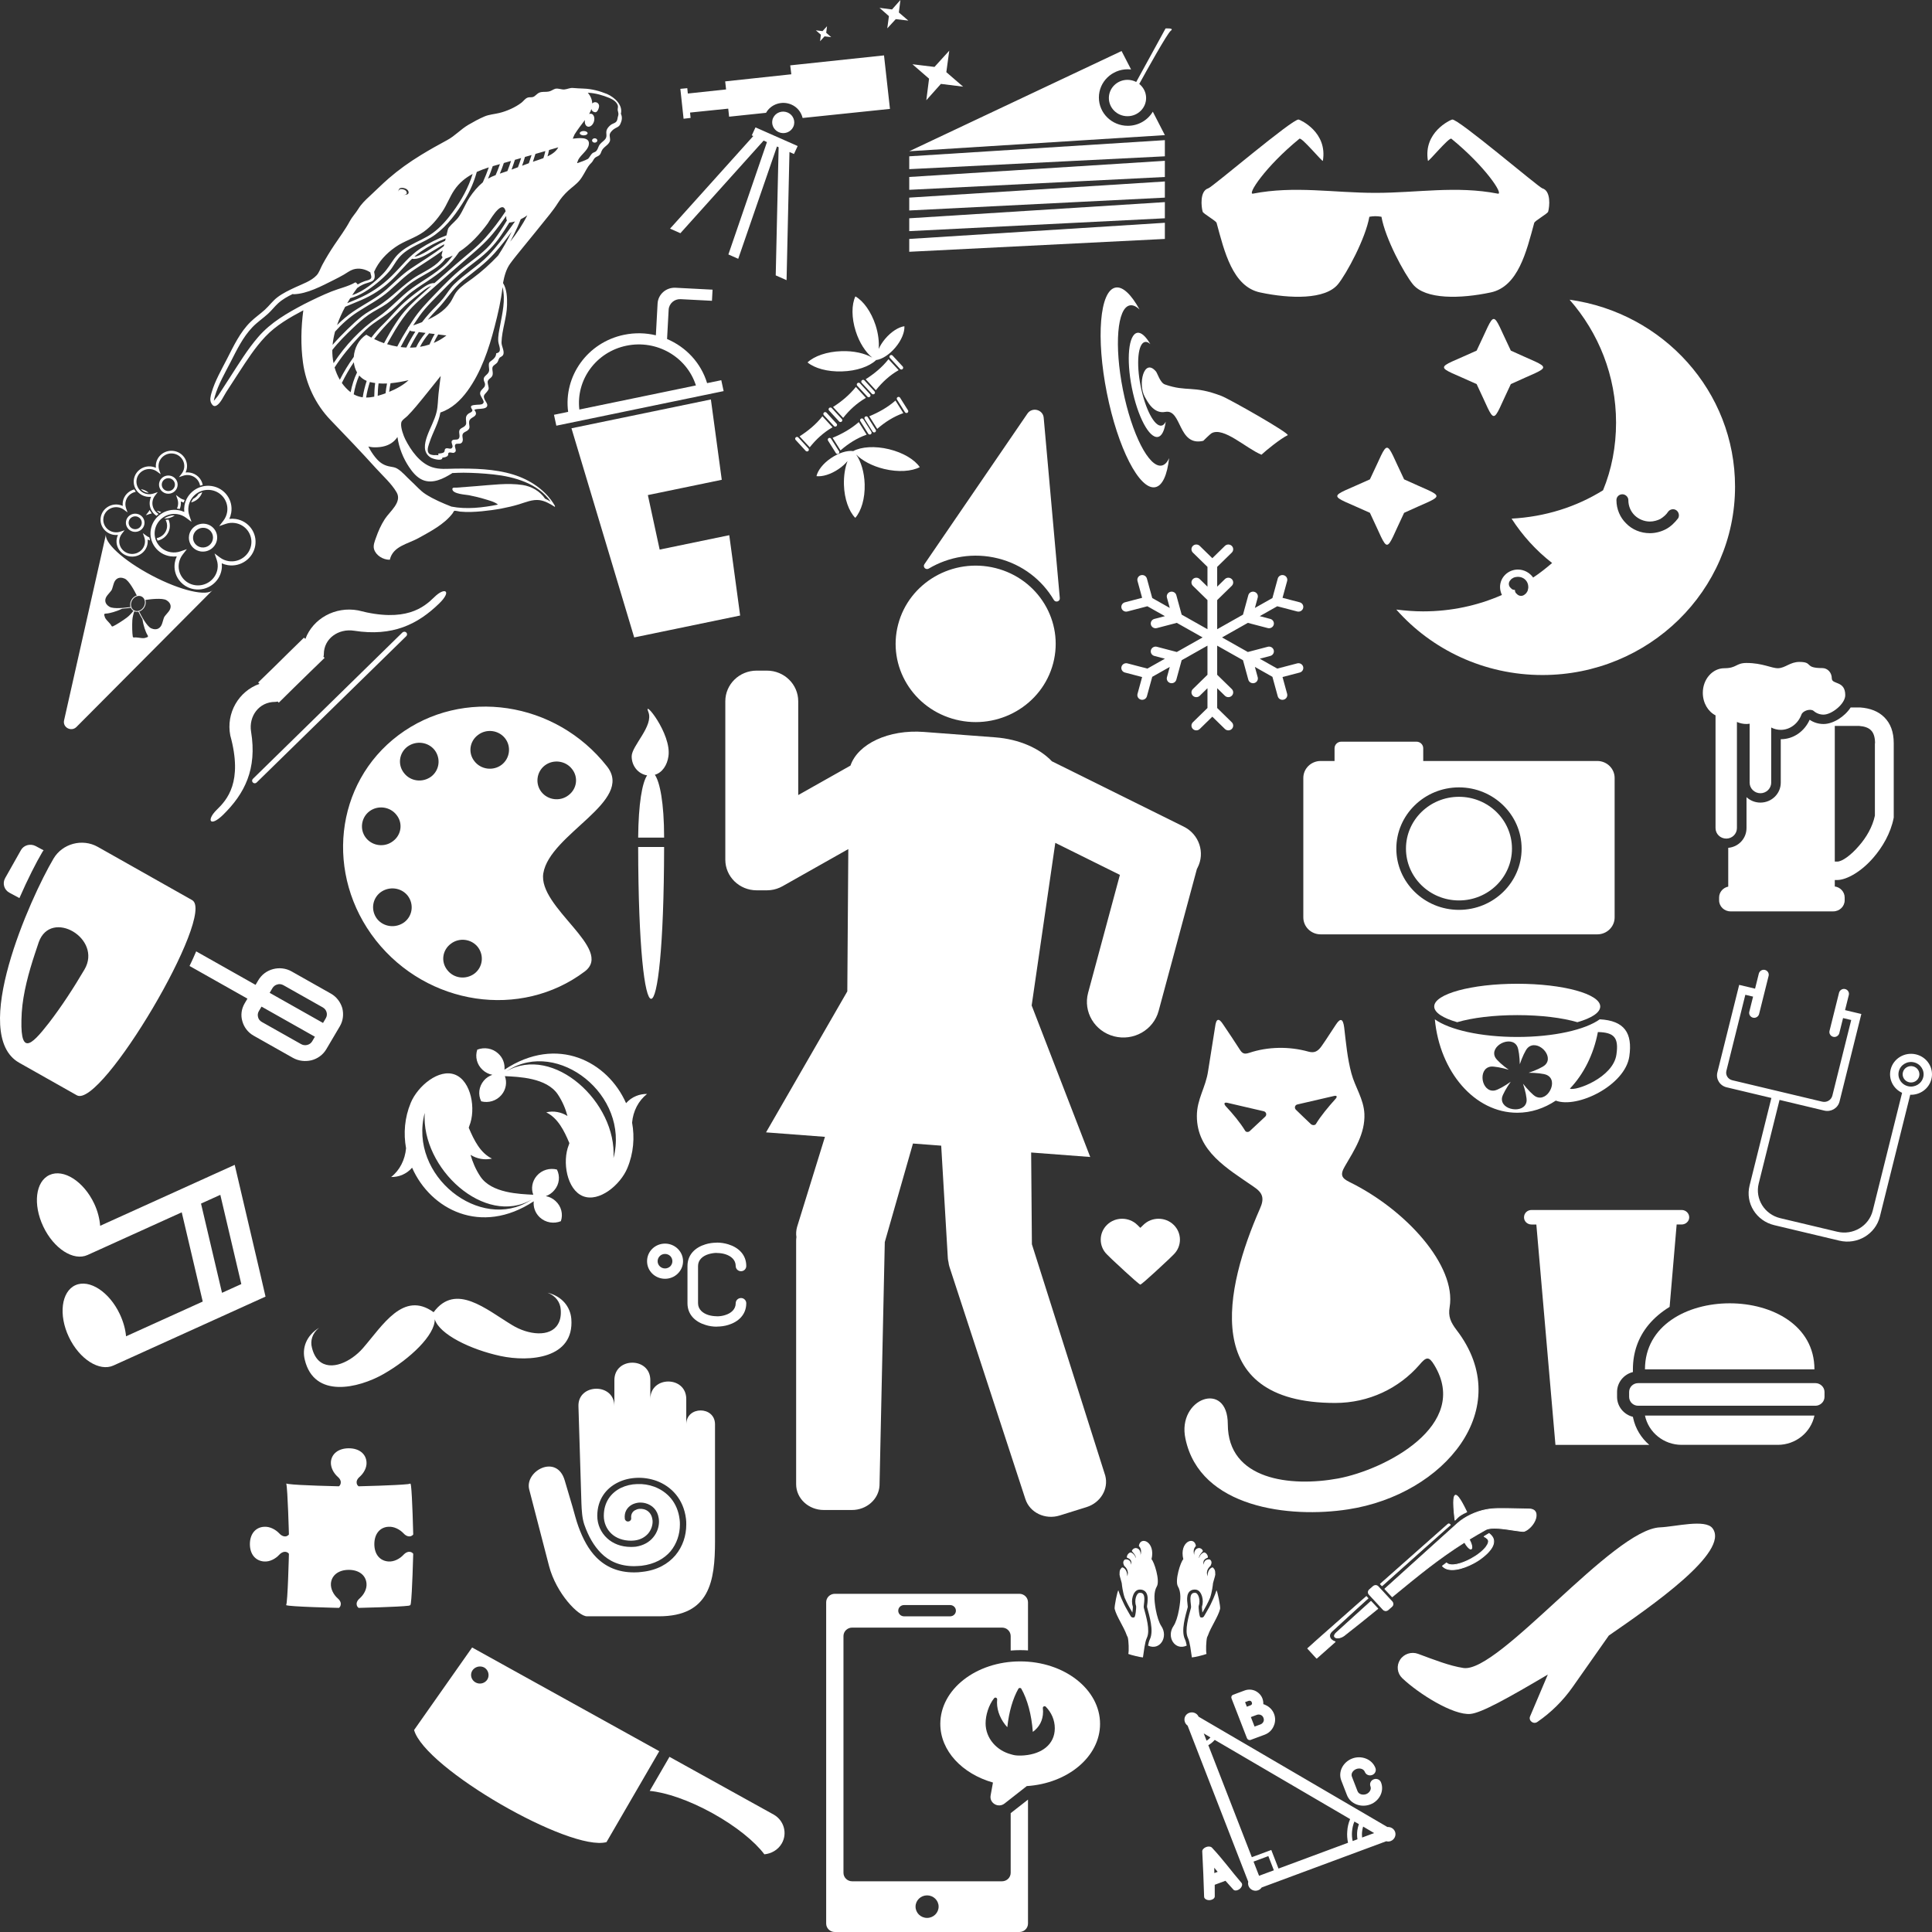 <?xml version="1.0" encoding="utf-8"?>
<!-- Generator: Adobe Illustrator 15.0.0, SVG Export Plug-In . SVG Version: 6.00 Build 0)  -->
<!DOCTYPE svg PUBLIC "-//W3C//DTD SVG 1.1//EN" "http://www.w3.org/Graphics/SVG/1.1/DTD/svg11.dtd">
<svg version="1.1" id="레이어_1" xmlns="http://www.w3.org/2000/svg" xmlns:xlink="http://www.w3.org/1999/xlink" x="0px"
	 y="0px" width="425.197px" height="425.197px" viewBox="0 0 425.197 425.197" enable-background="new 0 0 425.197 425.197"
	 xml:space="preserve">
<rect x="0" y="0" width="425.197" height="425.197" fill="#333333" stroke="none"/>
<g id="레이어_1_1_" display="none">
	<circle display="inline" fill="#B28247" cx="199.275" cy="222.66" r="202"/>
</g>
<g>
	<path id="XMLID_49939_" fill="#FFFFFF" d="M260.517,181.927l-29.03-14.39c-2.645-2.813-7.154-4.856-12.405-5.257l-15.746-1.194
		c-7.781-0.592-14.532,2.629-16.161,7.403l-11.5,6.489v-20.646c0-3.725-3.086-6.74-6.896-6.74h-2.254
		c-3.809,0-6.896,3.017-6.896,6.74v34.872c0,3.722,3.087,6.737,6.896,6.737h2.254c0.028,0,0.058-0.002,0.087-0.003
		c0.124-0.002,0.248-0.011,0.373-0.019c0.107-0.008,0.216-0.012,0.323-0.023c0.099-0.012,0.197-0.027,0.296-0.044
		c0.132-0.021,0.265-0.04,0.394-0.067c0.064-0.014,0.126-0.032,0.19-0.048c0.164-0.039,0.324-0.08,0.484-0.132
		c0.034-0.011,0.067-0.023,0.102-0.038c0.188-0.062,0.372-0.13,0.551-0.209c0.018-0.01,0.037-0.02,0.056-0.026
		c0.193-0.087,0.383-0.18,0.566-0.283c0.006-0.003,0.013-0.005,0.02-0.01l14.478-8.172l-0.221,31.317l-17.884,31.029l12.966,0.984
		l-6.134,19.824c-0.218,0.756-0.258,1.52-0.148,2.252c-0.037,0.252-0.061,0.504-0.061,0.764v53.613c0,3.133,2.723,5.674,6.082,5.674
		h6.193c3.231,0,5.899-2.357,6.075-5.367l1.16-53.6l6.201-21.688l3.339,0.252l2.875,0.219l1.462,24.801
		c0.023,0.287,0.075,0.563,0.141,0.838c0.039,0.361,0.114,0.727,0.232,1.086l16.697,51.069c0.979,2.984,4.359,4.595,7.561,3.593
		l5.9-1.842c3.076-0.963,4.885-4.001,4.113-6.92l-16.146-50.927l-0.165-20.192l13.001,0.987l-12.887-33.347l5.201-35.787
		l14.218,7.047l-6.995,25.949c-1.129,4.19,1.43,8.479,5.712,9.582c4.285,1.104,8.673-1.396,9.804-5.583l8.424-31.248l0.138-0.264
		C265.271,187.666,263.914,183.608,260.517,181.927z M210.349,158.376c9.422,2.363,19.018-3.188,21.435-12.396
		c2.416-9.21-3.262-18.591-12.682-20.954c-9.421-2.361-19.018,3.188-21.436,12.396C195.249,146.632,200.927,156.013,210.349,158.376
		z M204.405,125.132c4.414-2.628,9.865-3.585,15.254-2.233c5.391,1.352,9.694,4.756,12.271,9.138
		c0.377,0.645,1.382,0.341,1.314-0.398l-3.547-39.715c-0.162-1.802-2.553-2.401-3.581-0.897l-22.669,33.141
		C203.024,124.781,203.757,125.518,204.405,125.132z"/>
	<g id="_x33__99_">
		<path id="XMLID_28386_" fill="#FFFFFF" d="M418.789,236.005c-0.239,0.966,0.364,1.939,1.355,2.178
			c0.989,0.236,1.987-0.355,2.228-1.323c0.24-0.969-0.365-1.944-1.354-2.18C420.026,234.444,419.029,235.036,418.789,236.005z"/>
		<path id="XMLID_28383_" fill="#FFFFFF" d="M382.762,216.752l-4.804,19.272c-0.361,1.453,0.552,2.917,2.036,3.271l9.855,2.347
			l-4.801,19.272c-0.967,3.873,1.464,7.774,5.424,8.718l14.338,3.414c3.96,0.942,7.951-1.429,8.916-5.302l6.682-26.808
			c2.146,0.079,4.128-1.323,4.656-3.438c0.604-2.418-0.915-4.857-3.39-5.447c-2.477-0.589-4.972,0.895-5.574,3.314
			c-0.528,2.117,0.572,4.248,2.514,5.144l-6.461,25.933c-0.845,3.387-4.337,5.463-7.801,4.639l-12.546-2.985
			c-3.468-0.827-5.59-4.239-4.747-7.628l4.584-18.398l9.859,2.352c1.482,0.353,2.981-0.537,3.344-1.99l4.801-19.271l-3.585-0.854
			l0.829-3.33c0.153-0.611-0.265-1.234-0.92-1.326c-0.57-0.077-1.102,0.303-1.237,0.85l-2.089,8.375
			c-0.153,0.613,0.271,1.236,0.922,1.328c0.57,0.08,1.101-0.302,1.235-0.847l0.822-3.299l1.794,0.427l-4.15,16.646
			c-0.241,0.966-1.238,1.56-2.228,1.324l-19.806-4.717c-0.94-0.224-1.518-1.149-1.286-2.068l4.168-16.737l1.704,0.404l-0.83,3.33
			c-0.151,0.613,0.269,1.235,0.924,1.327c0.567,0.076,1.103-0.301,1.236-0.848l2.09-8.378c0.152-0.611-0.27-1.236-0.926-1.33
			c-0.566-0.076-1.099,0.305-1.235,0.852l-0.82,3.296L382.762,216.752z M419.926,239.058c-1.486-0.355-2.396-1.818-2.033-3.27
			c0.362-1.453,1.858-2.34,3.343-1.985c1.485,0.354,2.396,1.815,2.034,3.269C422.907,238.521,421.412,239.409,419.926,239.058z"/>
	</g>
	<path id="XMLID_29521_" fill="#FFFFFF" d="M63.585,337.7c0,0-0.259-9.959-0.584-11.197c0.162,0.031,0.325,0.063,0.486,0.095
		c2.18,0.317,11.093,0.509,11.093,0.509c0.162-0.095,0.324-0.316,0.39-0.604c0.097-0.385,0-0.926-0.618-1.465
		c-0.944-0.828-1.594-2.067-1.529-3.275c0.128-1.783,1.626-3.023,3.936-3.023s3.773,1.24,3.903,3.023
		c0.098,1.208-0.585,2.447-1.528,3.275c-0.619,0.539-0.716,1.08-0.619,1.465c0.065,0.285,0.26,0.509,0.423,0.604
		c0,0,8.262-0.191,10.833-0.477c0.162-0.031,0.357-0.064,0.552-0.126v0.063c0.034,0,0.034,0,0.034,0
		c0.064,0.095,0.064,0.192,0.064,0.318l0.033,0.097c0.293,2.354,0.488,10.721,0.488,10.721c-0.098,0.158-0.325,0.316-0.619,0.414
		c-0.39,0.063-0.943-0.033-1.495-0.638c-0.847-0.891-2.116-1.558-3.353-1.463c-1.854,0.095-3.09,1.56-3.09,3.817
		c0,2.26,1.237,3.689,3.09,3.818c1.237,0.094,2.505-0.574,3.353-1.496c0.551-0.574,1.104-0.699,1.495-0.605
		c0.293,0.066,0.52,0.254,0.619,0.416c0,0-0.228,8.813-0.521,10.88c-0.032,0.127-0.064,0.287-0.098,0.415
		c-0.13,0.03-0.228,0.095-0.357,0.126c-2.246,0.287-11.027,0.479-11.027,0.479c-0.162-0.096-0.357-0.318-0.423-0.604
		c-0.098-0.382,0-0.923,0.619-1.464c0.943-0.828,1.626-2.068,1.528-3.275c-0.13-1.782-1.594-3.026-3.903-3.026
		s-3.807,1.242-3.936,3.026c-0.066,1.207,0.584,2.447,1.529,3.275c0.618,0.541,0.714,1.082,0.618,1.464
		c-0.066,0.286-0.228,0.51-0.39,0.604c-0.033,0-11.125-0.255-11.581-0.604v0.03l-0.033-0.03c0.359-0.416,0.618-11.293,0.618-11.293
		c-0.098-0.16-0.324-0.352-0.618-0.416c-0.391-0.096-0.943,0.029-1.495,0.604c-0.847,0.922-2.116,1.592-3.351,1.496
		c-1.854-0.127-3.124-1.559-3.124-3.818c0-2.258,1.268-3.723,3.124-3.816c1.235-0.095,2.504,0.572,3.351,1.463
		c0.552,0.604,1.106,0.699,1.495,0.639C63.261,338.017,63.488,337.86,63.585,337.7L63.585,337.7z"/>
	<g>
		<path fill="#FFFFFF" d="M146.159,186.41h-5.711C140.515,230.962,146.092,230.962,146.159,186.41z"/>
		<path fill="#FFFFFF" d="M147.11,166.458c0.748-4.984-5.711-12.833-4.421-9.773c1.227,3.062-3.67,7.446-3.67,9.773
			c0,2.13,1.427,3.86,3.401,4.189c-1.087,1.601-1.905,6.185-1.972,13.696h5.711c0-7.713-0.952-12.298-2.04-13.827
			C145.749,170.052,146.836,168.39,147.11,166.458z"/>
		<path fill="#FFFFFF" d="M87.684,161.805c-14.074,10.572-16.251,30.788-4.961,45.154c11.353,14.363,31.888,17.423,45.962,6.85
			c6.526-4.921-10.337-14.1-9.111-21.613c1.427-8.708,20.124-15.825,14.007-23.541C122.292,154.29,101.758,151.229,87.684,161.805z
			 M80.545,184.414c-1.431-1.792-1.088-4.454,0.745-5.854c1.839-1.395,4.557-1.063,5.984,0.801c1.429,1.795,1.088,4.388-0.817,5.786
			C84.625,186.54,81.972,186.211,80.545,184.414z M88.974,202.968c-1.903,1.392-4.553,1.063-5.984-0.734
			c-1.425-1.857-1.084-4.452,0.751-5.849c1.903-1.397,4.555-1.063,5.981,0.73C91.149,198.978,90.81,201.572,88.974,202.968z
			 M94.891,170.916c-1.903,1.395-4.557,1.063-5.982-0.796c-1.429-1.798-1.088-4.393,0.748-5.79c1.905-1.395,4.553-1.064,5.985,0.732
			C97.065,166.924,96.726,169.517,94.891,170.916z M104.41,214.276c-1.903,1.396-4.556,1.063-5.981-0.803
			c-1.429-1.793-1.088-4.388,0.814-5.786c1.837-1.393,4.487-1.063,5.916,0.734C106.586,210.282,106.245,212.877,104.41,214.276z
			 M110.392,168.321c-1.834,1.395-4.554,1.063-5.982-0.798c-1.425-1.796-1.087-4.391,0.814-5.789
			c1.839-1.394,4.487-1.063,5.918,0.734C112.568,164.265,112.229,166.922,110.392,168.321z M125.081,175.04
			c-1.833,1.396-4.487,1.063-5.916-0.733c-1.43-1.798-1.087-4.454,0.748-5.854c1.839-1.394,4.556-1.063,5.985,0.804
			C127.327,171.048,126.983,173.641,125.081,175.04z"/>
	</g>
	<path id="XMLID_29466_" fill="#FFFFFF" d="M20.722,264.876c0.793,1.67,1.203,3.386,1.321,4.899l16.874-7.641l4.249-1.927
		l4.243-1.924l4.247-1.92l5.7,24.315l1.081,4.681l-4.248,1.924l-4.246,1.924l-4.245,1.925l-20.732,9.392
		c-3.09,1.399-7.492-1.385-9.815-6.287c-2.3-4.85-1.651-9.986,1.437-11.385c3.087-1.398,7.457,1.465,9.755,6.314
		c0.792,1.668,1.257,3.354,1.401,4.926l16.873-7.645l-4.62-19.638l-20.735,9.394c-3.088,1.399-7.435-1.409-9.734-6.258
		c-2.324-4.902-1.707-9.961,1.381-11.36C13.997,257.188,18.398,259.974,20.722,264.876L20.722,264.876z M48.861,284.525l4.248-1.926
		l-4.621-19.636l-4.247,1.924L48.861,284.525z"/>
	<path id="XMLID_29566_" fill="#FFFFFF" d="M195.864,23.966l-19.223,2c-0.302-1.259-1.157-2.373-2.441-2.941
		c-2.09-0.925-4.546-0.106-5.606,1.803l-8.131,0.854l-0.193-1.771l-8.402,0.863l0.12,1.178l-1.544,0.182l-0.711-6.581l1.527-0.146
		l0.118,1.178l8.418-0.901l-0.195-1.771l14.554-1.562l-0.24-1.965l20.64-2.194L195.864,23.966z M181.832,7.211l1.102,0.962
		L181.468,8l-0.986,1.077l0.178-1.437l-1.101-0.962l1.466,0.172l0.985-1.076L181.832,7.211z M208.27,15.881l3.693,3.192
		l-4.889-0.608l-3.211,3.596l0.605-4.749l-3.658-3.174l4.854,0.59l3.249-3.574L208.27,15.881z M197.821,2.744l2.089,1.789
		l-2.769-0.319l-1.868,2.028l0.363-2.694l-2.07-1.822l2.751,0.354L198.165,0L197.821,2.744z M170.995,32.241l-8.525,24.716
		l-2.165-0.959l8.488-24.729l-0.734-0.326l-18.318,20.382l-2.273-1.007l18.319-20.381l-0.33-0.146l0.814-1.758l9.281,4.106
		l-0.814,1.756l-0.992-0.438l-0.637,28.204l-2.386-1.056l0.638-28.202L170.995,32.241z M171.393,29.09
		c-1.248-0.553-1.788-1.96-1.24-3.143c0.548-1.186,1.986-1.718,3.234-1.165c1.211,0.536,1.752,1.942,1.204,3.127
		C174.043,29.094,172.604,29.625,171.393,29.09L171.393,29.09z"/>
	<path id="XMLID_29615_" fill="#FFFFFF" d="M399.324,311.542c-0.771,3.681-4.093,6.443-8.074,6.443h-21.145
		c-3.983,0-7.303-2.763-8.078-6.443H399.324z M337.068,266.295h33.037c0.889,0,1.661,0.702,1.661,1.625l0,0
		c0,0.864-0.772,1.567-1.661,1.567h-1.106l-1.548,18.133c-1.771,1.082-3.322,2.381-4.595,3.896
		c-2.379,2.869-3.485,6.227-3.485,9.852v0.596c-1.992,0.488-3.485,2.275-3.485,4.382v1.084c0,2.11,1.493,3.897,3.485,4.385
		l0.057,0.271c0.497,2.326,1.771,4.383,3.542,5.9h-20.646l-4.204-48.496h-1.052c-0.94,0-1.66-0.703-1.66-1.568l0,0
		C335.408,266.997,336.127,266.295,337.068,266.295L337.068,266.295z M362.027,301.366h37.297l0,0
		C399.324,281.989,362.027,281.989,362.027,301.366L362.027,301.366z M360.533,304.399h39.014c1.051,0,1.993,0.866,1.993,1.945
		v1.084c0,1.085-0.942,1.95-1.993,1.95h-39.014c-1.106,0-1.991-0.865-1.991-1.95v-1.084
		C358.541,305.266,359.426,304.399,360.533,304.399L360.533,304.399z"/>
	<path id="XMLID_29508_" fill="#FFFFFF" d="M300.373,389.959c-0.279-0.719-1.188-0.883-1.855-0.637
		c-0.704,0.262-1.268,0.973-0.988,1.692l1.236,3.187c0.279,0.719,1.197,0.914,1.9,0.651c0.668-0.247,1.224-0.991,0.945-1.707
		c-0.242-0.627,0.073-1.315,0.745-1.563c0.638-0.238,1.341,0.07,1.583,0.695c0.779,2-0.438,4.135-2.388,4.855
		c-1.979,0.736-4.341-0.07-5.114-2.07l-1.238-3.186c-0.779-1.998,0.439-4.131,2.42-4.867c1.949-0.725,4.308,0.08,5.084,2.081
		c0.244,0.625-0.072,1.315-0.713,1.552C301.322,390.894,300.617,390.584,300.373,389.959L300.373,389.959z M264.593,407.459
		c-0.024-0.348,0.325-0.764,0.868-0.965c0.512-0.19,1.012-0.125,1.262,0.139c2.354,2.488,4.342,5.252,6.523,7.767
		c0.271,0.328,0.07,0.939-0.429,1.339c-0.515,0.37-1.108,0.445-1.383,0.117l-1.733-1.931l-2.363,0.879l0.009,2.569
		c-0.013,0.435-0.506,0.761-1.144,0.817c-0.646,0.024-1.181-0.313-1.199-0.735C264.898,414.17,264.777,410.752,264.593,407.459
		L264.593,407.459z M267.232,411.054l0.018,1.175l0.736-0.273L267.232,411.054z M274.41,375.613l0.765-0.283l0,0
		c0.159-0.06,0.274-0.138,0.333-0.266l0,0c0.061-0.131,0.048-0.27-0.018-0.426c-0.05-0.126-0.129-0.237-0.261-0.296
		c-0.134-0.058-0.284-0.071-0.444-0.013l-0.766,0.283L274.41,375.613z M275.236,382.923c-0.32,0.116-0.686-0.068-0.806-0.382
		l-0.22-0.563l-0.28-0.72l-1.403-3.627l-0.994-2.558l-0.281-0.72l-0.217-0.563c-0.133-0.342,0.022-0.684,0.346-0.803l0.574-0.215
		l0.543-0.203l1.401-0.519c0.802-0.298,1.624-0.248,2.327,0.063c0.719,0.34,1.307,0.911,1.596,1.66
		c0.17,0.438,0.223,0.848,0.209,1.281c0.161,0.047,0.324,0.093,0.469,0.182l0,0c0.841,0.37,1.537,1.037,1.89,1.944
		c0.362,0.937,0.297,1.894-0.08,2.711c-0.362,0.851-1.049,1.537-2.006,1.892l-1.947,0.722l-0.545,0.202L275.236,382.923z
		 M276.601,377.408l-0.54,0.203l-0.768,0.284l0.814,2.093l1.307-0.481c0.289-0.108,0.526-0.343,0.646-0.601
		c0.121-0.261,0.119-0.545-0.004-0.857c-0.107-0.283-0.301-0.494-0.564-0.609l0,0C277.226,377.318,276.888,377.301,276.601,377.408
		L276.601,377.408z M263.783,377.806l41.559,24.287c0.711-0.052,1.404,0.336,1.676,1.021c0.314,0.811-0.123,1.76-0.95,2.066
		c-0.319,0.12-0.674,0.146-0.973,0.042l-27.437,10.183c-0.183,0.282-0.434,0.482-0.787,0.613c-0.83,0.307-1.768-0.133-2.084-0.943
		c-0.119-0.312-0.133-0.627-0.071-0.938l-13.345-34.361c-0.258-0.191-0.465-0.436-0.584-0.748c-0.328-0.845,0.086-1.75,0.918-2.058
		C262.535,376.662,263.449,377.037,263.783,377.806L263.783,377.806z M267.34,382.918c-0.172,0.211-0.393,0.397-0.581,0.574
		c-0.269,0.244-0.53,0.412-0.829,0.594l9.574,24.646l3.771-1.398l0.513-0.189l0.182,0.471l1.406,3.621l15.299-5.679
		c-0.174-0.83-0.241-1.661-0.169-2.509c0.047-0.912,0.267-1.854,0.631-2.703L267.34,382.918z M265.541,383.089
		c0.183-0.104,0.348-0.238,0.516-0.37c0.136-0.122,0.238-0.234,0.341-0.344l-1.476-0.883L265.541,383.089z M298.076,400.891
		c-0.306,0.723-0.455,1.457-0.521,2.229c-0.06,0.703-0.007,1.399,0.142,2.06l1.053-0.39c-0.104-0.645-0.11-1.317-0.028-1.955
		c0.079-0.459,0.187-0.928,0.342-1.379L298.076,400.891z M300.004,401.998c-0.096,0.319-0.187,0.643-0.209,0.973
		c-0.074,0.454-0.067,0.953-0.022,1.438l2.65-0.984L300.004,401.998z M280.352,411.617l-1.212-3.125l-3.261,1.211l1.215,3.121
		L280.352,411.617z"/>
	<path id="XMLID_16298_" fill="#FFFFFF" d="M351.53,167.479h-38.304v-2.799c0-0.802-0.664-1.45-1.48-1.45h-16.553
		c-0.818,0-1.484,0.65-1.484,1.45v2.799h-3.057c-2.107,0-3.816,1.674-3.816,3.733V201.9c0,1.009,0.408,1.921,1.07,2.593
		c0.694,0.704,1.668,1.141,2.746,1.141h60.878c2.11,0,3.82-1.67,3.82-3.731v-30.688C355.351,169.153,353.641,167.479,351.53,167.479
		z M321.092,200.244c-7.602,0-13.787-6.045-13.787-13.478c0-7.432,6.188-13.479,13.787-13.479c7.603,0,13.788,6.048,13.788,13.479
		C334.88,194.198,328.694,200.244,321.092,200.244z M321.092,175.362c-6.442,0-11.666,5.104-11.666,11.404
		c0,6.298,5.224,11.404,11.666,11.404c6.445,0,11.665-5.105,11.665-11.404C332.757,180.466,327.537,175.362,321.092,175.362z"/>
	<path id="XMLID_16092_" fill="#FFFFFF" d="M45.195,115.292c-1.694-0.261-3.302,0.887-3.585,2.561
		c-0.231,1.379,0.506,2.69,1.722,3.255c0.26,0.12,0.54,0.207,0.837,0.254c1.692,0.261,3.302-0.89,3.584-2.562
		c0.137-0.811-0.054-1.623-0.537-2.283C46.733,115.851,46.015,115.417,45.195,115.292z M46.85,118.66
		c-0.2,1.182-1.334,1.993-2.531,1.809c-1.196-0.184-2.008-1.295-1.808-2.476c0.201-1.184,1.335-1.995,2.532-1.813
		c0.208,0.033,0.409,0.094,0.597,0.182c0.328,0.152,0.614,0.385,0.831,0.686C46.813,117.512,46.948,118.087,46.85,118.66z
		 M51.89,114.22c-0.474-0.071-0.956-0.079-1.432-0.023c0.205-0.428,0.35-0.884,0.428-1.352c0.474-2.802-1.449-5.437-4.285-5.874
		c-2.837-0.437-5.53,1.487-6.002,4.29c-0.079,0.468-0.092,0.942-0.04,1.41c-0.432-0.194-0.893-0.334-1.367-0.404
		c-1.375-0.214-2.755,0.116-3.888,0.929c-1.133,0.809-1.884,2.004-2.114,3.36s0.09,2.717,0.899,3.825
		c0.809,1.109,2.013,1.837,3.386,2.047c0.474,0.073,0.956,0.082,1.431,0.024c-0.204,0.429-0.348,0.885-0.427,1.352
		c-0.23,1.358,0.089,2.718,0.899,3.826c0.518,0.709,1.193,1.262,1.974,1.623c0.442,0.205,0.916,0.351,1.411,0.427
		c2.836,0.438,5.531-1.488,6.003-4.29c0.08-0.469,0.093-0.944,0.039-1.414c0.434,0.198,0.894,0.335,1.368,0.408
		c2.836,0.438,5.529-1.487,6.002-4.29C56.646,117.292,54.725,114.657,51.89,114.22z M55.272,119.956
		c-0.392,2.312-2.612,3.897-4.95,3.539c-0.694-0.106-1.357-0.383-1.912-0.8l-1.193-0.894l0.481,1.401
		c0.225,0.65,0.281,1.358,0.165,2.047c-0.39,2.312-2.612,3.896-4.952,3.536c-1.133-0.173-2.124-0.773-2.792-1.688
		c-0.667-0.915-0.932-2.037-0.74-3.155c0.116-0.687,0.402-1.343,0.829-1.895l0.918-1.184l-1.425,0.486
		c-0.664,0.229-1.383,0.292-2.077,0.187c-1.133-0.175-2.124-0.774-2.792-1.689c-0.668-0.916-0.932-2.036-0.742-3.156
		c0.19-1.118,0.81-2.104,1.744-2.771s2.073-0.939,3.208-0.766c0.694,0.105,1.356,0.382,1.911,0.8l1.192,0.891l-0.48-1.398
		c-0.224-0.653-0.28-1.361-0.165-2.048c0.391-2.311,2.612-3.897,4.953-3.539c2.34,0.359,3.923,2.534,3.533,4.847
		c-0.116,0.687-0.402,1.342-0.829,1.893l-0.918,1.187l1.425-0.487c0.664-0.229,1.383-0.293,2.079-0.186
		C54.078,115.472,55.663,117.643,55.272,119.956z M36.443,114.412c0.282,0.517,0.401,1.122,0.299,1.741
		c-0.195,1.177-1.125,2.062-2.256,2.276c0.051,0.191,0.119,0.379,0.202,0.561c1.333-0.292,2.418-1.348,2.648-2.742
		c0.11-0.671,0.01-1.324-0.254-1.901C36.87,114.386,36.658,114.409,36.443,114.412z M35.059,112.853l0.106,0.063
		c0.104-0.072,0.21-0.144,0.319-0.207c-0.302-0.148-0.633-0.256-0.985-0.312C34.662,112.575,34.85,112.727,35.059,112.853z
		 M33.855,110.681c-0.004,0.106,0.001,0.215,0.012,0.32C33.869,110.891,33.865,110.788,33.855,110.681z M31.775,108.221
		c0.215,0.101,0.448,0.171,0.686,0.208c0.085,0.013,0.171,0.021,0.259,0.025c-0.472-0.412-1.063-0.702-1.73-0.811
		C31.214,107.887,31.479,108.083,31.775,108.221z M32.314,109.312c0.312,0.049,0.629,0.056,0.943,0.021
		c-0.133,0.278-0.226,0.576-0.275,0.881c-0.146,0.886,0.069,1.773,0.606,2.5c0.237,0.321,0.524,0.593,0.848,0.809
		c0.146-0.144,0.298-0.278,0.461-0.407c-0.317-0.189-0.596-0.439-0.821-0.744c-0.441-0.602-0.62-1.333-0.5-2.063
		c0.074-0.447,0.26-0.875,0.54-1.234l0.601-0.771l-0.937,0.315c-0.437,0.146-0.911,0.185-1.369,0.113
		c-0.747-0.118-1.402-0.515-1.845-1.112c-0.443-0.602-0.621-1.332-0.5-2.063c0.119-0.729,0.525-1.372,1.138-1.804
		c0.614-0.435,1.363-0.607,2.11-0.49c0.457,0.072,0.894,0.255,1.264,0.529l0.788,0.584l-0.323-0.915
		c-0.148-0.428-0.188-0.891-0.116-1.338c0.25-1.507,1.707-2.535,3.25-2.293c1.542,0.245,2.593,1.67,2.345,3.178
		c-0.074,0.447-0.261,0.874-0.541,1.231l-0.599,0.771l0.936-0.313c0.439-0.147,0.912-0.188,1.369-0.114
		c1.24,0.195,2.163,1.154,2.348,2.308c0.19-0.063,0.385-0.115,0.583-0.158c-0.25-1.365-1.356-2.496-2.836-2.729
		c-0.312-0.05-0.629-0.055-0.941-0.021c0.132-0.278,0.226-0.575,0.277-0.882c0.301-1.826-0.974-3.554-2.847-3.849
		c-1.868-0.295-3.637,0.951-3.938,2.781c-0.049,0.305-0.059,0.615-0.022,0.922c-0.284-0.13-0.589-0.223-0.9-0.271
		c-0.907-0.143-1.815,0.067-2.56,0.593c-0.745,0.526-1.234,1.304-1.38,2.188c-0.146,0.886,0.069,1.772,0.606,2.502
		C30.615,108.689,31.411,109.169,32.314,109.312z M36.169,108.469c0.169,0.078,0.355,0.137,0.551,0.168
		c1.116,0.177,2.17-0.568,2.35-1.662c0.089-0.528-0.041-1.06-0.36-1.493c-0.321-0.434-0.796-0.721-1.337-0.806
		c-1.115-0.177-2.171,0.567-2.351,1.658C34.875,107.237,35.367,108.097,36.169,108.469z M35.618,106.431
		c0.126-0.771,0.873-1.298,1.661-1.173c0.138,0.023,0.269,0.063,0.393,0.12c0.217,0.1,0.407,0.252,0.551,0.449
		c0.226,0.307,0.316,0.68,0.255,1.055c-0.127,0.771-0.873,1.297-1.661,1.173C36.029,107.931,35.491,107.203,35.618,106.431z
		 M40.633,110.024c-0.402-0.087-0.785-0.258-1.112-0.5l-0.788-0.587l0.321,0.917c0.151,0.428,0.19,0.89,0.116,1.337
		c-0.042,0.262-0.122,0.509-0.231,0.736c0.1,0.009,0.201,0.022,0.301,0.037c0.106,0.017,0.209,0.036,0.313,0.059
		c0.097-0.232,0.169-0.479,0.212-0.736c0.05-0.306,0.057-0.617,0.022-0.922c0.208,0.093,0.426,0.167,0.649,0.22
		C40.492,110.39,40.558,110.205,40.633,110.024z M44.512,108.325c-0.291,0.097-0.569,0.226-0.827,0.385
		c-0.28,0.468-0.692,0.842-1.179,1.081c-0.176,0.243-0.324,0.506-0.444,0.787C43.203,110.298,44.147,109.456,44.512,108.325z
		 M36.125,114.098c0.862,0.062,1.685-0.2,2.337-0.685C37.632,113.394,36.822,113.63,36.125,114.098z M25.021,117.706
		c0.313,0.05,0.63,0.057,0.944,0.021c-0.134,0.279-0.229,0.577-0.276,0.882c-0.148,0.886,0.067,1.773,0.606,2.499
		c0.342,0.468,0.791,0.83,1.306,1.067c0.291,0.136,0.604,0.23,0.931,0.283c1.87,0.295,3.639-0.952,3.939-2.781
		c0.049-0.304,0.056-0.615,0.02-0.922c0.173,0.078,0.352,0.142,0.536,0.19c-0.066-0.221-0.117-0.444-0.156-0.673
		c-0.229-0.09-0.446-0.21-0.645-0.355l-0.787-0.586l0.321,0.916c0.15,0.427,0.189,0.889,0.116,1.337
		c-0.249,1.508-1.706,2.536-3.249,2.293c-0.748-0.119-1.401-0.515-1.846-1.113c-0.443-0.6-0.619-1.332-0.5-2.063
		c0.075-0.449,0.261-0.875,0.541-1.234l0.601-0.771l-0.938,0.313c-0.438,0.146-0.91,0.187-1.368,0.113
		c-0.749-0.116-1.402-0.514-1.848-1.112c-0.44-0.6-0.619-1.333-0.498-2.063c0.12-0.73,0.523-1.371,1.137-1.804
		c0.613-0.435,1.362-0.607,2.11-0.49c0.458,0.07,0.894,0.256,1.263,0.528l0.787,0.586l-0.322-0.919
		c-0.147-0.427-0.188-0.888-0.116-1.337c0.196-1.179,1.129-2.063,2.265-2.278c-0.024-0.032-0.05-0.063-0.075-0.096
		c-0.103-0.138-0.191-0.281-0.273-0.429c-1.268,0.331-2.288,1.362-2.509,2.711c-0.05,0.305-0.059,0.616-0.021,0.922
		c-0.287-0.13-0.59-0.221-0.902-0.271c-0.907-0.143-1.814,0.067-2.56,0.593c-0.745,0.525-1.235,1.303-1.38,2.188
		c-0.147,0.887,0.07,1.773,0.606,2.502C23.318,117.083,24.118,117.562,25.021,117.706z M30.083,113.073
		c-1.116-0.178-2.172,0.568-2.352,1.657c-0.147,0.899,0.344,1.759,1.147,2.134c0.17,0.078,0.355,0.137,0.551,0.168
		c1.115,0.175,2.171-0.568,2.351-1.661c0.088-0.529-0.041-1.06-0.36-1.493C31.099,113.442,30.625,113.157,30.083,113.073z
		 M31.186,115.278c-0.127,0.769-0.873,1.296-1.66,1.172c-0.79-0.125-1.326-0.854-1.2-1.624c0.127-0.771,0.873-1.297,1.662-1.173
		c0.138,0.022,0.269,0.063,0.393,0.119c0.217,0.102,0.406,0.252,0.551,0.449C31.158,114.528,31.248,114.903,31.186,115.278z
		 M32.688,112.633l-0.599,0.771l0.937-0.314c0.125-0.041,0.252-0.073,0.384-0.098c-0.026-0.033-0.051-0.064-0.075-0.098
		c-0.155-0.209-0.284-0.43-0.389-0.659C32.872,112.375,32.786,112.508,32.688,112.633z M33.432,126.667
		c-6.327-3.331-10.739-7.401-10.06-9.236l-0.012-0.006l-9.26,41.126c-0.348,1.55,1.598,2.575,2.73,1.438l30.04-30.186l-0.011-0.007
		C45.663,131.359,39.758,130,33.432,126.667z M31.186,131.292c0.721,0.373,0.937,1.355,0.482,2.198
		c-0.456,0.843-1.408,1.223-2.128,0.851c-0.721-0.373-0.938-1.356-0.482-2.197C29.514,131.299,30.466,130.918,31.186,131.292z
		 M23.665,130.968c0.725-0.854,0.847-1.004,0.918-1.137c0.073-0.132,0.127-0.316,0.443-1.381c0.316-1.065,1.182-1.646,2.417-1.104
		c0.969,0.426,2.21,2.799,2.66,3.708c-0.479,0.147-0.924,0.5-1.199,1.009c-0.274,0.51-0.322,1.065-0.175,1.535
		c-1.023,0.152-3.729,0.486-4.635-0.057C22.94,132.851,22.945,131.824,23.665,130.968z M27.935,135.906
		c-0.906,0.679-2.395,1.635-3.092,1.944c-0.115,0.05-0.251,0.004-0.308-0.106c-0.087-0.168-0.245-0.431-0.494-0.672
		c-0.417-0.408-0.834-0.905-0.941-1.185c-0.057-0.146-0.118-0.369-0.162-0.546c-0.037-0.143,0.069-0.28,0.219-0.285
		c0.151-0.006,0.351-0.021,0.577-0.059c0.437-0.073,1.712-0.332,3.137-1.027c0.742-0.05,1.443-0.142,1.886-0.208l0.034-0.005
		c0.122,0.28,0.318,0.518,0.579,0.679C29.019,134.885,28.5,135.482,27.935,135.906z M32.416,140.234
		c-0.176,0.064-0.399,0.14-0.554,0.178c-0.297,0.067-0.947,0.014-1.529-0.091c-0.345-0.064-0.654-0.046-0.849-0.021
		c-0.124,0.017-0.239-0.065-0.262-0.187c-0.132-0.738-0.164-2.479-0.1-3.595c0.039-0.693,0.25-1.448,0.433-1.985
		c0.284,0.121,0.595,0.146,0.899,0.087l0.013,0.029c0.194,0.396,0.513,1.014,0.89,1.641c0.218,1.542,0.717,2.718,0.901,3.11
		c0.097,0.203,0.196,0.374,0.275,0.497C32.614,140.019,32.557,140.182,32.416,140.234z M37.06,134.661
		c-0.724,0.856-0.846,1.006-0.917,1.138c-0.073,0.134-0.127,0.315-0.445,1.382c-0.315,1.066-1.181,1.646-2.415,1.104
		c-0.969-0.428-2.21-2.797-2.661-3.711c0.479-0.146,0.923-0.497,1.198-1.008c0.275-0.507,0.322-1.064,0.175-1.533
		c1.023-0.152,3.727-0.487,4.635,0.056C37.784,132.78,37.783,133.806,37.06,134.661z"/>
	<path id="XMLID_16384_" fill="#FFFFFF" d="M200.108,37.228l56.257-2.827v-3.557l-56.257,3.557V37.228L200.108,37.228z
		 M200.108,41.774l56.257-2.825v-3.558l-56.257,3.558V41.774L200.108,41.774z M200.108,46.321l56.257-2.829v-3.555l-56.257,3.555
		V46.321L200.108,46.321z M200.108,50.868l56.257-2.828v-3.557l-56.257,3.557V50.868L200.108,50.868z M200.108,55.412l56.257-2.827
		v-3.556l-56.257,3.556V55.412L200.108,55.412z M248.205,27.685c-3.515,0-6.361-2.786-6.361-6.222c0-3.438,2.849-6.219,6.361-6.219
		c0.244,0,0.482,0.013,0.722,0.04l-2.089-4.053l-46.729,22.055l56.257-3.548l-2.654-5.159
		C252.608,26.435,250.557,27.685,248.205,27.685z M256.519,6.263l-6.458,11.775c-0.574-0.296-1.229-0.467-1.921-0.467
		c-2.261,0-4.099,1.792-4.099,4.001c0,2.213,1.838,4.003,4.099,4.003c2.259,0,4.097-1.79,4.097-4.003
		c0-1.248-0.591-2.363-1.508-3.099c1.605-2.92,6.184-11.149,6.926-11.696C258.562,6.114,256.519,6.263,256.519,6.263z"/>
	<g id="XMLID_25290_">
		<path id="XMLID_25291_" fill="#FFFFFF" d="M4.218,233.886c-11.001-6.209,2.406-36.195,7.56-44.923
			c1.957-3.314,6.352-4.5,9.744-2.584l20.762,11.718c5.375,3.031-19.995,45.988-25.371,42.957L4.218,233.886L4.218,233.886z
			 M4.597,187.116c0.603-1.112,2.062-1.529,3.244-0.917l1.761,0.94c-0.139,0.139-0.21,0.259-0.306,0.421
			c-1.311,2.223-3.156,5.815-5.024,10.094l-2.176-1.173c-1.179-0.612-1.607-2.037-0.981-3.192L4.597,187.116L4.597,187.116z
			 M41.714,212.591c0.563-1.135,1.034-2.217,1.462-3.213l13.069,7.374l0.597-1.01c0.74-1.252,1.901-2.105,3.27-2.464
			c1.307-0.343,2.775-0.215,4.055,0.509l8.647,4.881c1.28,0.722,2.129,1.903,2.519,3.201c0.326,1.315,0.198,2.75-0.543,4.001
			l-2.984,5.054c-0.738,1.25-1.945,2.082-3.25,2.421c-1.346,0.316-2.815,0.189-4.094-0.533l-8.647-4.881
			c-1.281-0.723-2.129-1.902-2.48-3.177c-0.392-1.297-0.216-2.708,0.523-3.96l0.598-1.011L41.714,212.591L41.714,212.591z
			 M56.961,222.545c-0.238,0.402-0.288,0.861-0.167,1.303c0.082,0.428,0.398,0.822,0.81,1.058l8.647,4.877
			c0.452,0.256,0.918,0.303,1.378,0.184c0.457-0.114,0.837-0.389,1.075-0.79l0.598-1.013l-11.744-6.628L56.961,222.545z
			 M71.688,224.12c0.263-0.441,0.312-0.898,0.189-1.348c-0.125-0.445-0.402-0.814-0.854-1.07l-8.647-4.878
			c-0.411-0.235-0.918-0.307-1.335-0.164c-0.454,0.119-0.835,0.392-1.097,0.833l-0.597,1.011l11.744,6.628L71.688,224.12z
			 M18.583,213.384c4.033-6.827-7.367-13.478-10.048-6.046c-0.287,0.858-0.576,1.723-0.862,2.58
			c-1.338,4.042-2.602,8.611-2.888,12.924c-0.552,9.709,1.869,7.569,6.002,2.256C13.645,221.375,16.221,217.387,18.583,213.384
			L18.583,213.384z"/>
	</g>
	<g id="XMLID_25249_">
		<path id="XMLID_25250_" fill="#FFFFFF" d="M168.224,408.098c1.538-0.145,3-0.964,3.824-2.38l0,0
			c1.299-2.242,0.489-5.103-1.8-6.376l-22.909-12.696l-4.35,7.498c3.604,0.335,8.662,2.052,13.853,4.927
			C161.983,401.923,166.078,405.248,168.224,408.098L168.224,408.098z M104.657,370.271c-0.934-0.518-1.259-1.665-0.728-2.576
			c0.542-0.877,1.714-1.191,2.638-0.711c0.897,0.525,1.221,1.674,0.728,2.577C106.767,370.476,105.593,370.793,104.657,370.271
			L104.657,370.271z M145.093,385.404l-41.188-22.824l-12.773,18.166c2.396,8.483,34.32,26.836,42.345,24.67L145.093,385.404z"/>
	</g>
	<g id="XMLID_25089_">
		<path id="XMLID_25090_" fill="#FFFFFF" d="M403.803,159.757v29.862h0.558l0,0c1.022,0,2.968-1.354,4.775-3.479
			c1.584-1.804,2.965-4.124,3.493-6.636v-15.912h0.034c0-1.387-0.332-2.319-0.892-2.868c-0.562-0.581-1.45-0.87-2.638-0.967H403.803
			z M379.496,147.064c2.729,0,2.533-1.157,4.873-1.157c3.557,0,5.5,1.19,6.98,1.157c1.581-0.063,2.636-1.385,4.645-1.385
			c3.161,0,0.956,1.354,5.073,1.354c1.153,0,2.076,1,2.076,2.256c0,1.45,2.963,0.418,2.963,3.705c0,1.931-2.997,4.281-4.774,4.281
			c-0.822,0-1.58-0.289-2.176-0.805c-0.657-0.579-2.371-0.097-2.699,0.805c-0.725,1.967-2.502,3.353-4.545,3.353
			c-0.759,0-1.481-0.195-2.108-0.517v12.144c0,1.288-1.084,2.321-2.371,2.321l0,0c-1.283,0-2.371-1.033-2.371-2.321v-12.983
			c-0.229,0.033-0.461,0.065-0.688,0.065c-0.762,0-1.451-0.161-2.11-0.449v23.354c0,1.288-1.055,2.316-2.339,2.316l0,0
			c-1.317,0-2.369-1.028-2.369-2.316v-24.805c-1.649-0.838-2.799-2.737-2.799-4.961C374.754,149.48,376.893,147.064,379.496,147.064
			L379.496,147.064z M403.803,193.677v1.419c1.217,0.159,2.173,1.191,2.173,2.416v0.646c0,1.317-1.12,2.416-2.504,2.416h-22.625
			c-1.385,0-2.503-1.099-2.503-2.416v-0.646c0-1.191,0.89-2.158,2.008-2.385v-8.536c2.272-0.193,4.021-2.062,4.021-4.349v-6.798
			c0.819,0.742,1.875,1.191,3.058,1.191c2.473,0,4.481-1.965,4.481-4.38v-9.567c2.833,0,5.235-1.771,6.357-4.284
			c0.888,0.612,1.945,0.935,3.063,0.935c2.106,0,4.645-1.609,5.962-3.64h1.909h0.198c2.172,0.159,3.984,0.837,5.302,2.157
			c1.354,1.354,2.074,3.189,2.074,5.734l0,0v16.105v0.192l-0.03,0.193c-0.66,3.315-2.438,6.345-4.446,8.665
			c-2.568,2.996-5.796,4.896-7.938,4.928l0,0h-0.56V193.677z"/>
	</g>
	<g>
		<path fill="#FFFFFF" d="M320.701,224.968c3.324-0.978,8.023-1.559,13.213-1.559c5.216,0,9.916,0.581,13.239,1.559
			c3.136-0.899,5.027-2.115,5.027-3.463c0-2.749-8.162-4.997-18.268-4.997c-10.078,0-18.268,2.248-18.268,4.997
			C315.646,222.852,317.564,224.067,320.701,224.968z"/>
		<path fill="#FFFFFF" d="M352.074,224.332c-3.188,2.3-10.105,3.885-18.16,3.885c-8.025,0-14.941-1.583-18.132-3.885
			c1.08,11.575,8.783,20.563,18.132,20.563c3.078,0,5.944-0.979,8.485-2.67c4.703,1.798,15.27-3.332,16.187-9.751
			C359.314,227.37,357.532,224.623,352.074,224.332z M341.183,239.925c-0.595,1.189-1.864,2.063-3.161,1.427
			c-0.622-0.291-1.893-1.638-2.838-2.853c0.487,1.426,0.892,3.226,0.782,3.912c-0.214,1.401-1.673,1.902-3.025,1.688
			c-1.35-0.187-2.595-1.106-2.376-2.509c0.107-0.663,1.027-2.271,1.917-3.518c-1.242,0.897-2.863,1.823-3.565,1.93
			c-1.434,0.238-2.377-0.979-2.597-2.271c-0.215-1.323,0.271-2.749,1.731-2.985c0.673-0.108,2.512,0.237,3.998,0.687
			c-1.27-0.871-2.648-2.115-2.975-2.722c-0.674-1.27,0.219-2.512,1.406-3.119c1.217-0.608,2.783-0.583,3.431,0.688
			c0.323,0.607,0.541,2.404,0.57,3.938c0.485-1.452,1.242-3.117,1.729-3.594c1.027-1.03,2.513-0.607,3.485,0.342
			c0.944,0.926,1.405,2.381,0.38,3.385c-0.486,0.502-2.189,1.27-3.648,1.743c1.541,0,3.403,0.185,4.025,0.501
			C341.777,237.23,341.805,238.737,341.183,239.925z M355.746,232.075c-0.702,5.104-9.023,8.115-10.24,7.506
			c3-3.145,5.218-7.479,6.16-12.446C355.234,227.213,356.289,228.349,355.746,232.075z"/>
	</g>
	<path id="XMLID_914_" fill="#FFFFFF" d="M181.897,90.821l2.222,2.423c0.153,0.164,0.137,0.396-0.031,0.547l0,0
		c-0.157,0.139-0.407,0.133-0.56-0.032l-2.226-2.4c-0.14-0.175-0.133-0.419,0.035-0.568l0,0
		C181.494,90.649,181.755,90.669,181.897,90.821L181.897,90.821z M185.179,77.286c-3.229,0.099-6.003,1.094-7.457,2.476
		c1.545,1.278,4.378,2.088,7.597,1.977c3.216-0.092,5.989-1.084,7.452-2.454c0.019-0.056,0.034-0.086,0.05-0.116
		c-0.002,0.021,0.004,0.056,0.001,0.076c1.309-0.187,2.937-1.199,4.27-2.809c1.329-1.588,2.023-3.352,1.95-4.639
		c-1.309,0.187-2.926,1.212-4.268,2.81c-0.593,0.72-1.074,1.472-1.393,2.198c0.13-1.546-0.086-3.367-0.678-5.221
		c-0.981-2.999-2.694-5.354-4.448-6.351c-0.848,1.8-0.876,4.692,0.082,7.688c0.808,2.529,2.167,4.596,3.621,5.785
		C190.325,77.754,187.877,77.19,185.179,77.286L185.179,77.286z M194.562,103.205c3.115,0.751,6.069,0.542,7.861-0.397
		c-1.131-1.659-3.637-3.183-6.76-3.944c-3.136-0.757-6.068-0.541-7.859,0.396c-0.026,0.041-0.053,0.063-0.082,0.104
		c0.006-0.044,0.009-0.067,0.024-0.101c-1.316-0.15-3.161,0.391-4.891,1.582c-1.728,1.172-2.875,2.678-3.166,3.948
		c1.315,0.151,3.159-0.392,4.877-1.571c0.787-0.526,1.447-1.138,1.958-1.752c-0.554,1.453-0.843,3.26-0.79,5.21
		c0.09,3.145,1.094,5.863,2.494,7.293c1.332-1.508,2.161-4.275,2.069-7.42c-0.082-2.646-0.809-5-1.875-6.526
		C189.731,101.367,191.929,102.564,194.562,103.205L194.562,103.205z M198.092,87.532l1.743,2.77
		c0.12,0.172,0.054,0.423-0.122,0.537l0,0c-0.196,0.113-0.431,0.052-0.558-0.132l-1.733-2.761c-0.114-0.192-0.063-0.434,0.121-0.535
		l0,0C197.729,87.287,197.986,87.349,198.092,87.532L198.092,87.532z M197.074,88.157c0.578,0.919,1.156,1.839,1.735,2.759
		c-2.15,0.773-4.042,1.971-5.751,3.471c-0.578-0.921-1.167-1.853-1.744-2.772C193.406,90.742,195.365,89.653,197.074,88.157
		L197.074,88.157z M190.979,91.81l1.745,2.771c0.127,0.183,0.053,0.421-0.123,0.536l0,0c-0.2,0.111-0.431,0.051-0.559-0.131
		l-1.734-2.762c-0.115-0.192-0.063-0.435,0.122-0.537l0,0C190.627,91.579,190.875,91.629,190.979,91.81L190.979,91.81z
		 M189.263,84.357l2.213,2.41c0.152,0.164,0.146,0.41-0.022,0.561l0,0c-0.165,0.127-0.417,0.12-0.56-0.03l-2.236-2.413
		c-0.139-0.174-0.133-0.42,0.045-0.558l0,0C188.858,84.188,189.11,84.194,189.263,84.357L189.263,84.357z M196.444,78.257
		l2.236,2.412c0.13,0.16,0.123,0.407-0.045,0.558l0,0c-0.154,0.14-0.406,0.134-0.558-0.03l-2.222-2.425
		c-0.143-0.151-0.137-0.396,0.031-0.547l0,0C196.053,78.078,196.301,78.105,196.444,78.257L196.444,78.257z M190.015,92.271
		l1.758,2.763c0.104,0.18,0.054,0.422-0.135,0.546l0,0c-0.185,0.103-0.431,0.053-0.558-0.131l-1.734-2.761
		c-0.115-0.192-0.063-0.435,0.135-0.546l0,0C189.656,92.028,189.912,92.09,190.015,92.271L190.015,92.271z M188.998,92.895
		c0.579,0.919,1.156,1.839,1.734,2.761c-2.151,0.773-4.042,1.971-5.75,3.47c-0.578-0.919-1.155-1.84-1.744-2.771
		C185.33,95.482,187.289,94.393,188.998,92.895L188.998,92.895z M182.913,96.562l1.746,2.75c0.115,0.192,0.053,0.421-0.135,0.547
		l0,0c-0.184,0.103-0.43,0.05-0.559-0.133l-1.733-2.759c-0.113-0.192-0.051-0.422,0.136-0.546l0,0
		C182.553,96.319,182.8,96.37,182.913,96.562L182.913,96.562z M195.542,79.052c0.755,0.805,1.484,1.606,2.235,2.412
		c-1.986,1.13-3.617,2.649-5.025,4.419c-0.74-0.814-1.483-1.608-2.223-2.424C192.425,82.24,194.159,80.824,195.542,79.052
		L195.542,79.052z M190.246,83.719l2.213,2.409c0.153,0.165,0.146,0.41-0.021,0.561l0,0c-0.155,0.14-0.417,0.121-0.56-0.028
		l-2.236-2.415c-0.14-0.173-0.123-0.407,0.045-0.557l0,0C189.842,83.549,190.095,83.556,190.246,83.719L190.246,83.719z
		 M188.362,85.153c0.729,0.803,1.483,1.606,2.211,2.41c-1.975,1.144-3.616,2.648-5.013,4.407c-0.743-0.792-1.484-1.607-2.225-2.399
		C185.242,88.341,186.953,86.923,188.362,85.153L188.362,85.153z M183.055,89.807l2.223,2.423c0.143,0.15,0.123,0.407-0.031,0.55
		l0,0c-0.168,0.146-0.42,0.141-0.572-0.021l-2.223-2.425c-0.142-0.151-0.123-0.406,0.032-0.546l0,0
		C182.649,89.638,182.912,89.658,183.055,89.807L183.055,89.807z M180.998,91.615c0.739,0.813,1.482,1.607,2.222,2.422
		c-1.976,1.145-3.617,2.649-5.013,4.41c-0.753-0.808-1.482-1.609-2.236-2.414C177.877,94.803,179.6,93.395,180.998,91.615
		L180.998,91.615z M175.7,96.283l2.225,2.424c0.141,0.149,0.12,0.406-0.032,0.546l0,0c-0.168,0.148-0.43,0.131-0.573-0.021
		l-2.224-2.423c-0.14-0.15-0.123-0.408,0.032-0.546l0,0C175.294,96.113,175.547,96.119,175.7,96.283L175.7,96.283z"/>
	<g>
		<path fill="#FFFFFF" d="M120.127,263.245c0.7-0.239,1.358-0.686,1.869-1.303c1.128-1.301,1.304-3.096,0.575-4.551
			c-1.575-0.398-3.337,0.08-4.452,1.402c-1.019,1.197-1.275,2.783-0.756,4.145c-2.96-0.158-9.182-0.307-11.656-4.029
			c-1.034-1.554-1.707-3.191-2.145-4.746c0.666,0.422,1.433,0.722,2.245,0.875c0.849,0.156,1.686,0.119,2.463-0.051
			c-2.543-1.238-3.926-3.992-5.106-6.793c0.051-0.152,0.094-0.264,0.115-0.365c1.524-3.7,0.437-9.903-3.117-11.313
			c-3.552-1.409-8.241,2.501-9.765,6.201c-1.36,3.279-1.622,6.732-1.032,9.992c-0.225,2.527-1.371,4.828-3.284,6.332
			c0.809,0.012,1.634-0.137,2.406-0.45c0.877-0.384,1.623-0.913,2.206-1.604c4.046,9.178,15.143,15.045,26.771,7.397
			c-0.132,1.278,0.321,2.587,1.342,3.54c1.293,1.188,3.108,1.457,4.632,0.838c0.529-1.525,0.112-3.27-1.165-4.436
			C121.644,263.739,120.907,263.393,120.127,263.245z M116.69,264.206c-10.958,6.959-26.865-5.393-23.22-19.279
			c-0.783,12.247,13.266,25.107,23.574,19.054C116.94,264.047,116.815,264.126,116.69,264.206z"/>
		<path fill="#FFFFFF" d="M142.408,240.756c-0.809-0.013-1.633,0.135-2.405,0.452c-0.889,0.359-1.624,0.912-2.218,1.58
			c-4.048-9.178-15.143-15.045-26.759-7.377c0.119-1.297-0.336-2.608-1.377-3.549c-1.257-1.178-3.074-1.449-4.61-0.853
			c-0.515,1.549-0.115,3.271,1.178,4.457c0.617,0.571,1.365,0.937,2.147,1.08c-0.703,0.243-1.373,0.67-1.885,1.282
			c-1.114,1.324-1.302,3.097-0.573,4.553c1.587,0.419,3.336-0.08,4.451-1.397c1.016-1.202,1.27-2.786,0.756-4.147
			c2.958,0.158,9.183,0.306,11.669,4.048c1.02,1.535,1.704,3.194,2.108,4.739c-0.643-0.432-1.408-0.733-2.225-0.883
			c-0.848-0.164-1.686-0.123-2.449,0.069c2.543,1.236,3.93,3.991,5.093,6.771c-0.048,0.147-0.077,0.283-0.116,0.363
			c-1.522,3.705-0.434,9.905,3.118,11.312c3.551,1.411,8.24-2.499,9.766-6.199c1.361-3.276,1.624-6.731,1.034-9.99
			C139.333,244.54,140.495,242.26,142.408,240.756z M135.016,254.868c0.785-12.246-13.264-25.108-23.588-19.076
			c0.104-0.067,0.229-0.146,0.355-0.226C122.742,228.605,138.649,240.958,135.016,254.868z"/>
	</g>
	<path id="XMLID_963_" fill="#FFFFFF" d="M248.074,346.914c0.069-1.647-1.056-2.04-1.146-1.948c-0.375,0.391-0.553,0.527-0.539,1.57
		c0,0.319,0.539,1.831,0.516,2.153c0,0.047,0.174,1.646,0.606,2.93c0.132,0.299,0.259,0.586,0.397,0.871
		c0.236,0.48,0.471,0.95,0.738,1.409c0.153,0.253,0.293,0.507,0.434,0.757c0.047,0.078,0.084,0.158,0.131,0.242
		c0.07-0.447,0.117-0.999,0.117-1.248c-0.248-0.736-0.26-1.56-0.037-2.289c0.177-0.645,0.611-1.412,1.36-1.513
		c0.491-0.06,0.972,0.034,1.347,0.364c0.562,0.516,0.619,1.363,0.572,2.061c-0.012,0.311-0.048,0.621-0.093,0.918
		c-0.015,0.124-0.048,0.344-0.037,0.471c0.519,1.98,1.536,5.197,0.634,7.101c-0.188,0.365-0.303,0.878-0.41,1.397
		c2.576,1.211,4.566-1.892,2.893-4.332c-0.479-0.719-0.912-2.084-1.193-3.594c-0.397-2.279-0.445-3.906,0.231-5.086
		c0.762-1.295-0.618-5.532-1.169-5.987c0.938-3.85-2.446-5.213-2.786-2.934c-0.015,0.08,0.831,0.607,0.341,2.107
		c0.141-0.666-0.117-1.547-0.975-1.641c-0.221-0.021-0.725,0.127-0.911,0.652c-0.022,0.08,0.993,0.918,0.854,1.582
		c-0.199-0.984-1.065-1.295-1.136-1.273c-0.526,0.115-0.854,0.746-0.81,1.125c0.022,0.113,1.313,0.273,0.902,1.59
		c-0.014-1.365-1.254-1.201-1.347-1.135c-0.515,0.389-0.354,0.906-0.153,1.354C247.453,344.704,248.623,345.472,248.074,346.914
		L248.074,346.914z M265.647,360.357c-0.196,0.788-0.29,2.943-0.118,3.643c-0.537,0.229-2.643,0.742-3.219,0.768
		c-0.234-1.464-0.408-3.344-0.879-4.316c-0.771-1.639,0.177-4.707,0.691-6.642c0.129-0.524-0.808-3.481,0.984-3.255
		c0.6,0.072,1.182,1.584,0.691,2.955c-0.037,0.127,0.115,2.313,0.408,2.427c0.342,0.129,0.574,0.022,0.738-0.172
		c0.069-0.067,0.736-1.28,0.877-1.511c0.832-1.385,1.732-3.606,1.899-4.246c0.198,0.057,0.924,3.619,0.804,4.076
		c-0.434,1.74-2.013,3.938-2.679,5.842L265.647,360.357z M265.777,346.914c-0.07-1.647,1.055-2.04,1.147-1.948
		c0.36,0.391,0.549,0.527,0.538,1.57c0,0.319-0.551,1.831-0.528,2.153c0,0.047-0.176,1.646-0.608,2.93
		c-0.127,0.299-0.256,0.586-0.396,0.871c-0.225,0.48-0.471,0.95-0.738,1.409c-0.141,0.253-0.281,0.507-0.423,0.757
		c-0.045,0.078-0.093,0.158-0.142,0.242c-0.057-0.447-0.104-0.999-0.104-1.248c0.235-0.736,0.246-1.56,0.034-2.289
		c-0.186-0.645-0.607-1.412-1.355-1.513c-0.492-0.06-0.984,0.034-1.356,0.364c-0.563,0.516-0.61,1.363-0.574,2.061
		c0.022,0.311,0.058,0.621,0.093,0.918c0.012,0.124,0.047,0.344,0.047,0.471c-0.527,1.98-1.535,5.197-0.633,7.101
		c0.176,0.365,0.305,0.878,0.398,1.397c-2.577,1.211-4.568-1.892-2.893-4.332c0.489-0.719,0.926-2.084,1.192-3.594
		c0.411-2.279,0.459-3.906-0.231-5.086c-0.752-1.295,0.621-5.532,1.182-5.987c-0.949-3.85,2.445-5.213,2.775-2.934
		c0.012,0.08-0.834,0.607-0.342,2.107c-0.14-0.666,0.116-1.547,0.983-1.641c0.224-0.021,0.728,0.127,0.899,0.652
		c0.037,0.08-0.992,0.918-0.842,1.582c0.188-0.984,1.066-1.295,1.135-1.273c0.527,0.115,0.846,0.746,0.797,1.125
		c-0.012,0.113-1.311,0.273-0.901,1.59c0.026-1.365,1.267-1.201,1.36-1.135c0.513,0.389,0.35,0.906,0.141,1.354
		C266.387,344.704,265.215,345.472,265.777,346.914L265.777,346.914z M248.201,360.357c0.201,0.788,0.285,2.943,0.119,3.643
		c0.537,0.229,2.646,0.742,3.221,0.768c0.232-1.464,0.408-3.344,0.865-4.316c0.783-1.639-0.177-4.707-0.679-6.642
		c-0.142-0.524,0.808-3.481-0.983-3.255c-0.597,0.072-1.183,1.584-0.703,2.955c0.047,0.127-0.106,2.313-0.409,2.427
		c-0.327,0.129-0.563,0.022-0.738-0.172c-0.06-0.067-0.737-1.28-0.866-1.511c-0.83-1.385-1.732-3.606-1.896-4.246
		c-0.212,0.057-0.927,3.619-0.82,4.076c0.444,1.74,2.024,3.938,2.683,5.842L248.201,360.357z"/>
	<path id="XMLID_1095_" fill="#FFFFFF" d="M135.214,309.474v-5.721c0-5.139,7.909-5.139,7.909,0v4.145c0-5.138,7.91-5.138,7.91,0
		v5.579c0-4.088,6.328-4.088,6.328,0v25.688c0,8.874-1.194,16.552-12.357,16.552c-1.194,0-15.789,0-15.789,0
		c-1.882,0.059-6.806-5.021-8.388-11.095l-4.358-16.815c-1.045-4.086,6.088-7.938,7.819-1.981l1.702,5.75
		c0.418,1.426,0.806,3.032,1.313,4.404c0.984,2.715,2.239,5.053,3.941,6.775c2.058,2.072,4.746,3.299,8.297,3.299
		c0.625,0,1.224-0.029,1.79-0.117c3.284-0.35,5.701-1.752,7.314-3.648c1.612-1.928,2.388-4.323,2.388-6.746
		c0-0.407,0-0.846-0.061-1.283c-0.537-4.378-3.254-7.152-6.478-8.348c-1.401-0.498-2.865-0.73-4.328-0.67
		c-1.462,0.057-2.864,0.379-4.118,0.992c-2.657,1.283-4.598,3.766-4.598,7.385c0,1.865,0.776,3.649,2.181,4.935
		c1.281,1.169,3.044,1.896,5.252,1.896c0.358,0,0.718-0.025,1.076-0.057c1.67-0.264,2.953-1.021,3.789-2.044
		c0.867-1.021,1.284-2.308,1.284-3.476c0-0.264-0.03-0.494-0.061-0.731c-0.268-1.865-1.491-2.917-2.866-3.297
		c-0.507-0.147-1.043-0.177-1.552-0.147c-0.507,0.06-1.013,0.207-1.462,0.44c-1.045,0.583-1.763,1.633-1.582,3.121
		c0.061,0.381,0.417,0.644,0.776,0.585c0.388-0.029,0.686-0.379,0.625-0.758c-0.088-0.818,0.301-1.435,0.867-1.725
		c0.269-0.148,0.598-0.263,0.926-0.291c0.328-0.029,0.686,0,1.013,0.086c0.896,0.233,1.672,0.963,1.854,2.188
		c0.028,0.147,0.056,0.319,0.056,0.524c0,0.877-0.327,1.84-0.952,2.6c-0.657,0.76-1.611,1.373-2.927,1.547
		c-0.268,0.029-0.535,0.061-0.864,0.061c-1.821,0-3.283-0.586-4.298-1.521c-1.104-1.019-1.701-2.451-1.701-3.938
		c0-3.035,1.582-5.08,3.762-6.16c1.104-0.524,2.327-0.815,3.581-0.844c1.255-0.062,2.567,0.145,3.761,0.582
		c2.806,1.051,5.135,3.414,5.582,7.211c0.061,0.379,0.061,0.756,0.061,1.137c0,2.103-0.688,4.205-2.061,5.867
		c-1.402,1.637-3.521,2.834-6.385,3.182c-0.508,0.029-1.077,0.09-1.643,0.09c-3.133,0-5.494-1.08-7.284-2.891
		c-1.552-1.578-2.746-3.621-3.672-6.279c-0.476-1.396-0.565-3.12-0.625-4.582l-0.657-21.456
		C127.153,304.456,135.214,304.251,135.214,309.474L135.214,309.474z"/>
	<path id="XMLID_18972_" fill="#FFFFFF" d="M251.963,87.363c0.476,0.813,1.834,3.793,4.486,3.29
		c3.694-0.701,2.742,7.678,8.369,6.366c0.018-0.024,1.489-1.471,1.812-1.667c2.659-1.495,7.61,3.336,10.999,4.721
		c0.871-0.849,4.212-3.557,5.759-4.288c0.685-0.308-12.743-7.937-14.576-8.647c-6.3-2.415-7.56-0.81-12.433-2.526
		c-1.043-0.355-1.645-2.469-1.967-2.848C251.787,78.645,250.363,84.538,251.963,87.363L251.963,87.363z M249.101,85.349
		c-1.257-6.329-0.729-11.737,1.183-12.101c0.867-0.166,1.894,0.786,2.885,2.491c-0.412-0.385-0.807-0.551-1.178-0.479
		c-1.543,0.293-1.963,4.646-0.955,9.722c1.015,5.098,3.072,8.981,4.615,8.688c0.369-0.07,0.668-0.39,0.909-0.876
		c-0.267,1.944-0.853,3.201-1.721,3.365C252.925,96.522,250.361,91.677,249.101,85.349L249.101,85.349z M243.596,86.462
		c-2.412-12.126-1.566-22.512,1.912-23.172c1.605-0.307,3.486,1.562,5.29,4.834c-0.753-0.718-1.472-1.041-2.144-0.913
		c-2.783,0.527-3.455,8.83-1.521,18.578c1.94,9.746,5.743,17.199,8.526,16.67c0.674-0.128,1.215-0.691,1.639-1.63
		c-0.417,3.689-1.451,6.091-3.061,6.396C250.764,107.887,246.005,98.586,243.596,86.462L243.596,86.462z"/>
	<path id="_x35__101_" fill="#FFFFFF" d="M258.306,276.083l-1.084,1.063c0,0-5.673,5.354-6.256,5.577
		c-0.58-0.224-6.255-5.577-6.255-5.577l-1.084-1.063c-0.918-0.896-1.377-2.076-1.377-3.258c0-1.179,0.459-2.359,1.377-3.256
		c1.83-1.793,4.83-1.793,6.666,0l0.673,0.658l0.676-0.658c1.832-1.793,4.832-1.793,6.664,0c0.917,0.896,1.376,2.077,1.376,3.256
		C259.682,274.007,259.223,275.187,258.306,276.083z"/>
	<path fill="#FFFFFF" d="M130.881,30.436c0.321,0,0.581,0.214,0.581,0.48c0,0.266-0.26,0.48-0.581,0.48
		c-0.32,0-0.581-0.216-0.581-0.48C130.301,30.65,130.562,30.436,130.881,30.436z M127.591,29.315c0,0.267,0.387,0.48,0.864,0.48
		s0.863-0.216,0.863-0.48c0-0.264-0.386-0.479-0.863-0.479S127.591,29.051,127.591,29.315z M46.565,86.401
		c0.746-2.574,2.169-5.02,3.39-7.402c1.466-2.858,2.866-5.896,5.215-8.187c0.974-0.95,2.116-1.727,3.121-2.644
		c0.965-0.875,1.725-1.959,2.767-2.745c1.192-0.903,2.575-1.559,3.929-2.19c1.542-0.721,3.527-1.379,4.703-2.653
		c0.557-0.605,0.853-1.573,1.246-2.296c0.805-1.497,1.697-2.953,2.645-4.37c1.169-1.748,2.415-3.398,3.41-5.249
		c0.508-0.951,1.281-1.728,1.843-2.652c0.675-1.115,1.584-1.984,2.545-2.868c1.399-1.285,2.727-2.636,4.166-3.882
		c2.198-1.905,4.535-3.568,7.025-5.097c1.911-1.173,3.865-2.271,5.842-3.331c1.729-0.926,2.973-2.374,4.669-3.365
		c1.145-0.669,2.319-1.317,3.543-1.837c1.056-0.447,2.161-0.497,3.27-0.77c1.677-0.412,3.517-1.226,4.882-2.272
		c0.458-0.353,0.796-0.929,1.367-1.111c0.557-0.18,0.983,0.078,1.504-0.315c0.524-0.396,0.78-0.794,1.51-0.905
		c0.544-0.082,1.064-0.003,1.618-0.114c0.557-0.111,0.926-0.458,1.42-0.605c0.583-0.176,1.394,0.216,2.028,0.149
		c0.702-0.072,1.171-0.384,1.879-0.326c0.767,0.063,1.533,0.104,2.307,0.132c1.84,0.067,3.518,0.518,5.213,1.202
		c1.636,0.736,3.492,2.395,3.023,4.345c0.365,0.752,0.238,1.497-0.146,2.308c-0.303,0.647-0.924,0.702-1.448,1.104
		c-0.296,0.226-0.744,0.669-0.842,1.039c-0.143,0.543,0.208,1.093-0.012,1.64c-0.342,0.852-1.409,1.191-1.798,2.109
		c-0.151,0.357-0.211,0.669-0.523,0.934c-0.304,0.259-0.705,0.313-0.98,0.604c-0.303,0.317-0.399,0.71-0.716,1.025
		c-0.275,0.271-0.506,0.501-0.729,0.841c-0.656,1.009-1.136,2.138-1.913,3.069c-0.709,0.854-1.651,1.489-2.468,2.236
		c-0.883,0.809-1.652,1.715-2.287,2.724c-0.54,0.86-1.136,1.658-1.767,2.459c-2.029,2.567-4.124,5.086-6.181,7.633
		c-0.867,1.073-1.754,2.14-2.562,3.255c-0.893,1.237-1.293,2.785-1.57,4.264c0.879,1.389,0.917,3.29,0.884,4.85
		c-0.056,2.778-1.135,5.451-1.214,8.221c-0.023,0.85,0.74,1.959,0.356,2.737c-0.202,0.412-0.643,0.436-0.83,0.714
		c-0.271,0.401-0.228,0.805-0.656,1.17c-0.653,0.563-0.979,0.563-0.867,1.479c0.055,0.449,0.156,0.911-0.074,1.326
		c-0.151,0.276-0.426,0.448-0.655,0.663c-0.506,0.474-0.305,0.828-0.18,1.505c0.087,0.469,0.175,0.595-0.12,1.03
		c-0.591,0.865-1.217,0.915-0.62,2.082c0.18,0.348,0.551,0.76,0.51,1.178c-0.106,1.066-2.52,0.52-2.837,1.007
		c0.196,0.244,0.383,0.519,0.348,0.812c-0.098,0.82-1.378,0.772-1.5,1.729c-0.111,0.887,0.459,1.393-0.449,2.021
		c-0.35,0.242-0.806,0.32-0.976,0.754c-0.169,0.434,0.094,0.938,0.013,1.379c-0.06,0.33-0.149,0.495-0.464,0.651
		c-0.279,0.135-0.921-0.031-1.12,0.188c-0.5,0.542,0.577,1.451-0.315,1.844c-0.341,0.15-0.858-0.181-1.162,0.013
		c-0.248,0.156-0.053,0.361-0.196,0.591c-0.218,0.353-0.792,0.444-1.243,0.491c0.016,0.058,0.017,0.111,0,0.16
		c-0.237,0.645-2.123,0.087-2.545-0.177c-1.791-1.114-1.363-3.089-0.787-4.729c0.634-1.797,1.653-3.497,2.089-5.355
		c0.291-1.248,0.271-2.601,0.408-3.873c0.145-1.337,0.312-2.672,0.487-4.005c-1.803,2.229-3.563,4.501-5.411,6.694
		c-0.609,0.727-1.246,1.435-1.915,2.109c-0.352,0.355-0.975,0.746-1.237,1.168c-0.033,0.051-0.059,0.109-0.081,0.173
		c-0.019,0.087-0.039,0.177-0.057,0.266c-0.134,1.024,0.555,2.839,0.909,3.535c1.223,2.428,3.212,5.267,5.939,6.146
		c1.611,0.522,3.274,0.328,4.936,0.306c4.221-0.059,8.781,0.044,12.831,1.286c3.765,1.155,7.168,3.427,9.168,6.803
		c0.032,0.051,0.174,0.417-0.038,0.278c-0.98-0.635-2.14-1.287-3.316-1.438c-1.539-0.193-3.083,0.489-4.521,0.927
		c-1.22,0.368-2.471,0.666-3.735,0.903c-0.006,0.007-0.017,0.01-0.029,0.007c-1.451,0.273-2.918,0.475-4.377,0.613
		c-1.586,0.151-3.202,0.232-4.793,0.079c-0.291-0.027-1.113-0.258-1.297-0.16c-0.112,0.063-0.258,0.403-0.338,0.513
		c-1.83,2.435-4.933,4.033-7.563,5.492c-2.299,1.272-5.563,1.756-6.261,4.699c-0.006,0.037-0.027,0.052-0.065,0.048
		c-1.407,0.014-2.994-0.931-3.413-2.309c-0.251-0.823,0.133-1.721,0.402-2.492c0.505-1.45,1.121-2.851,1.958-4.146
		c1.089-1.688,3.874-3.73,2.59-5.909c-1.142-1.942-3.021-3.604-4.539-5.28c-3.266-3.615-6.62-7.115-10-10.623
		c-3.326-3.448-5.427-7.984-6.063-12.672c-0.508-3.758-0.427-7.683,0.08-11.465c-3.02,1.604-6.004,3.303-8.356,5.791
		c-2.29,2.423-4.081,5.228-5.888,7.998c-0.909,1.395-1.813,2.793-2.715,4.191c-0.54,0.836-1.246,2.485-2.146,2.976
		c-0.514,0.274-0.823,0.037-1.117-0.446C46.093,88.06,46.345,87.168,46.565,86.401z M126.139,30.507
		c1.017-0.087,3.862-0.565,3.434,1.42c-0.263,1.217-1.708,2.109-2.291,3.203c-0.129,0.243-0.179,0.516-0.28,0.76
		c0.042,0,0.087-0.001,0.13-0.006c0.799-0.298,1.539-0.52,2.305-0.938c0.359-0.374,0.585-0.959,1.012-1.27
		c0.195-0.14,0.458-0.178,0.649-0.328c0.41-0.317,0.485-0.779,0.705-1.226c0.286-0.584,0.778-0.857,1.228-1.301
		c0.798-0.786,0.193-1.396,0.505-2.249c0.162-0.443,0.659-0.955,1.057-1.201c0.415-0.256,0.847-0.265,1.132-0.731
		c0.175-0.288,0.157-0.596,0.247-0.896c0.169-0.554,0.162-0.626,0.058-1.132c-0.038-0.182-0.076-0.25-0.09-0.431
		c-0.024-0.346,0.145-0.65,0.011-1.018c-0.309-0.833-1.089-1.269-1.855-1.613c-1.494-0.603-3.017-1.052-4.639-1.136
		c-0.031-0.001-0.062-0.001-0.091-0.003c0.634,0.742,0.955,1.538,0.972,2.374c0.158-0.18,0.39-0.294,0.65-0.294
		c0.478,0,0.862,0.378,0.862,0.845c0,0.465-0.39,1.443-0.862,1.368c-0.571-0.091-0.767-0.388-0.833-0.712
		c-0.113,0.359-0.28,0.728-0.5,1.099c0.168-0.071,0.343-0.09,0.51-0.043c0.533,0.147,0.783,0.898,0.558,1.676
		c-0.226,0.779-0.842,1.289-1.377,1.143c-0.485-0.136-0.734-0.769-0.606-1.467c-0.781,1.044-1.591,2.069-2.28,3.174
		c-0.083,0.135-0.25,0.602-0.403,0.938C126.091,30.509,126.121,30.509,126.139,30.507z M88.813,41.374
		c-0.604-0.113-1.115,0.025-1.115,0.719c0,0.02,0.006,0.038,0.008,0.058c0.042-0.489,0.438-0.594,0.907-0.505
		c0.583,0.109,0.915,0.445,0.915,0.809c0,0.322-0.331,0.417-0.762,0.434c0.015,0,0.031,0.002,0.046,0.002
		c0.615,0,1.113-0.09,1.113-0.531C89.925,41.917,89.519,41.505,88.813,41.374z M99.973,41.843c-1.003,1.486-1.605,3.207-2.611,4.711
		c-1.125,1.68-2.471,3.285-4.138,4.477c-1.907,1.361-4.253,1.985-6.198,3.341c-2.018,1.407-3.713,3.209-4.687,5.442
		c0.182,0.862,0.305,1.75-0.573,2.137c-0.592,0.262-1.241,0.387-1.836,0.651c-0.488,0.22-0.93,0.49-1.334,0.804
		c-0.372,0.501-0.735,1.021-1.087,1.555c2.58-0.849,5.003-2.904,6.749-4.678c1.03-1.05,1.685-2.218,2.532-3.383
		c0.909-1.247,2.182-2.16,3.525-2.92c1.624-0.913,3.398-1.593,4.909-2.693c1.728-1.259,3.146-2.896,4.401-4.6
		c1.939-2.626,3.459-5.383,4.397-8.406C102.453,39.118,101.06,40.228,99.973,41.843z M104.929,37.837
		c-0.583,2.12-1.434,4.135-2.605,6.06c-1.74,2.864-3.806,5.745-6.566,7.759c-2.564,1.87-5.917,2.61-8.004,5.111
		c-0.759,0.91-1.25,1.988-2.029,2.896c-0.812,0.945-1.737,1.808-2.707,2.602c-1.7,1.39-3.731,2.795-5.939,3.356
		c-0.229,0.364-0.453,0.733-0.67,1.108c0.71-0.296,1.423-0.585,2.114-0.881c2.974-1.277,5.352-2.846,7.664-5.104
		c2.105-2.06,3.855-4.433,6.355-6.062c1.77-1.152,3.71-2.14,5.713-2.88c0.048-0.2,0.098-0.398,0.148-0.6
		c0.101-0.405,0.136-0.831,0.388-1.146c0.698-0.865,1.619-1.501,2.259-2.456c0.883-1.321,1.424-2.834,2.311-4.164
		c0.81-1.213,1.761-2.366,2.896-3.308c0.486-1.078,0.937-2.181,1.322-3.297C106.665,37.129,105.777,37.453,104.929,37.837z
		 M97.429,55.136c-1.978,1.462-4.086,2.762-6.136,4.122c-2.097,1.392-3.756,3.099-5.627,4.749c-2.13,1.877-4.601,3.115-6.969,4.652
		c-1.869,1.214-3.499,2.684-4.959,4.318c-0.261,0.972-0.446,1.95-0.54,2.929c1.022-1.199,2.142-2.329,3.242-3.411
		c1.032-1.014,2.099-2,3.232-2.902c1.036-0.824,2.173-1.403,3.31-2.082c3.306-1.974,5.687-4.947,9.009-6.897
		c1.872-1.102,4.199-2.169,5.42-3.977c-0.145-0.192-0.255-0.412-0.23-0.511C97.267,55.796,97.349,55.466,97.429,55.136z
		 M77.781,68.544c2.435-1.647,5.05-2.896,7.276-4.845c1.781-1.563,3.342-3.229,5.324-4.561c2.433-1.637,4.971-3.156,7.286-4.958
		c0.036-0.145,0.071-0.289,0.107-0.434c-1.16,0.624-2.251,1.339-3.401,1.998c-0.938,0.539-2.491,1.463-3.683,1.202
		c-1.654,1.563-3.091,3.392-4.761,4.929c-1.93,1.781-3.956,3.085-6.373,4.14c-1.167,0.51-2.39,0.979-3.586,1.503
		c-0.704,1.3-1.317,2.653-1.794,4.036C75.275,70.449,76.469,69.433,77.781,68.544z M97.959,52.998
		c0.045-0.178,0.088-0.355,0.134-0.533c-1.925,0.754-3.785,1.729-5.461,2.886c-0.503,0.35-0.979,0.73-1.437,1.136
		c0.668-0.018,1.576-0.556,2.078-0.806c0.82-0.411,1.539-0.958,2.323-1.43C96.357,53.792,97.154,53.379,97.959,52.998z
		 M109.056,36.393c-0.205,0.061-0.41,0.118-0.616,0.181c-0.303,0.927-0.656,1.842-1.039,2.747c0.535-0.315,1.1-0.564,1.676-0.779
		c0.348-0.8,0.674-1.606,0.955-2.425C109.706,36.208,109.383,36.301,109.056,36.393z M110.886,35.871
		c-0.255,0.792-0.56,1.57-0.883,2.342c0.446-0.149,0.898-0.295,1.349-0.453c0.106-0.036,0.212-0.075,0.318-0.111
		c0.289-0.734,0.552-1.479,0.799-2.229C111.941,35.567,111.414,35.718,110.886,35.871z M84.518,75.529
		c0.218-0.41,0.448-0.813,0.665-1.201c0.799-1.449,1.667-2.871,2.619-4.229c1.508-2.146,3.405-3.854,5.355-5.608
		c0.586-0.524,1.175-1.045,1.764-1.567c-1.084,0.352-2.322,1.507-3.034,2.058c-1.24,0.961-2.471,1.961-3.558,3.086
		c-2.039,2.11-4.213,4.208-5.984,6.556C83.048,74.967,83.774,75.272,84.518,75.529z M83.126,87.118
		c0.398-0.106,0.793-0.23,1.184-0.367c0.181-0.063,0.364-0.129,0.55-0.198c0.066-0.736,0.178-1.447,0.317-2.156
		c-0.627,0.03-1.249,0.024-1.858-0.02C83.19,85.278,83.144,86.209,83.126,87.118z M89.502,68.964
		c-1.25,1.549-2.313,3.248-3.292,4.97c-0.33,0.581-0.697,1.188-1.018,1.813c0.735,0.224,1.483,0.4,2.236,0.526
		c0.729-1.423,1.545-2.808,2.396-4.166c-0.024-0.067-0.026-0.113,0.007-0.126c0.03-0.011,0.061-0.021,0.091-0.03
		c0.3-0.477,0.602-0.948,0.906-1.418c1.375-2.12,3.087-3.91,4.849-5.729c2.022-2.088,3.978-4.157,6.274-5.965
		c2.385-1.878,4.841-3.471,6.669-5.907c1.065-1.417,2.041-2.908,2.948-4.431c-0.082-0.146-0.138-0.285-0.14-0.363
		c-0.007-0.168-0.011-0.38-0.024-0.609c-0.933,1.347-1.916,2.659-2.957,3.924c-1.763,2.134-3.864,3.86-5.954,5.671
		c-2.507,2.172-5.005,4.351-7.482,6.557C93.131,65.353,91.084,66.999,89.502,68.964z M90.474,72.877
		c-0.051-0.007-0.138-0.078-0.23-0.175c-0.742,1.201-1.439,2.431-2.073,3.678c0.417,0.052,0.837,0.089,1.257,0.107
		c0.581-1.203,1.244-2.371,1.979-3.496C91.096,72.955,90.786,72.915,90.474,72.877z M92.883,70.9
		c0.505-0.658,1.033-1.302,1.583-1.919c1.001-1.128,2.126-2.136,3.073-3.311c0.815-1.012,1.472-2.177,2.398-3.095
		c2.317-2.294,5.213-3.957,7.498-6.309c1.843-1.894,3.415-4.057,4.955-6.188c0.32-0.445,0.638-0.893,0.955-1.34
		c-0.41,0.121-0.826,0.209-1.251,0.251c-0.002,0-0.005,0-0.006,0c-0.579,0.955-1.186,1.896-1.817,2.813
		c-1.526,2.224-3.162,3.883-5.317,5.51c-2.605,1.971-5.002,4.009-7.261,6.349c-1.843,1.909-3.887,3.762-5.409,5.938
		c-0.46,0.659-0.913,1.329-1.354,2.011C91.575,71.392,92.231,71.159,92.883,70.9z M113.324,35.172
		c-0.231,0.722-0.474,1.44-0.741,2.15c0.468-0.169,0.938-0.34,1.406-0.511c0.258-0.67,0.496-1.348,0.705-2.031
		C114.238,34.911,113.78,35.042,113.324,35.172z M122.869,32.426c-0.678,0.195-1.356,0.391-2.033,0.585
		c-0.091,0.477-0.207,0.945-0.345,1.411C121.511,33.937,122.412,33.312,122.869,32.426z M119.593,34.804
		c0.169-0.512,0.316-1.033,0.43-1.56c-0.729,0.21-1.456,0.419-2.182,0.629c-0.176,0.579-0.364,1.154-0.562,1.727
		C117.975,35.364,118.79,35.115,119.593,34.804z M116.991,34.121c-0.484,0.139-0.97,0.277-1.455,0.418
		c-0.189,0.65-0.399,1.299-0.633,1.937c0.493-0.183,0.986-0.366,1.481-0.551C116.599,35.328,116.801,34.724,116.991,34.121z
		 M116.045,47.389c-0.458,0.33-0.943,0.625-1.451,0.869c-0.414,1.139-0.937,2.249-1.467,3.316c-0.269,0.544-0.549,1.079-0.84,1.609
		C113.728,51.374,115.017,49.445,116.045,47.389z M112.515,51.198c0.031-0.063,0.059-0.128,0.092-0.191
		c-1.179,1.61-2.409,3.18-3.724,4.668c-2.046,2.316-4.582,4.11-6.991,6.042c-2.27,1.82-3.703,4.384-5.748,6.441
		c-0.693,0.697-1.356,1.435-1.983,2.199c2.216-1.018,4.246-2.387,5.342-4.468c0.354-0.669,0.656-1.333,1.158-1.911
		c0.932-1.073,2.175-1.861,3.317-2.697c2.031-1.488,3.906-3.197,5.633-5.021C110.682,54.632,111.66,52.948,112.515,51.198z
		 M96.951,90.77c-0.01,0.004-0.021,0.003-0.028,0.004c-0.382,2.292-1.664,4.344-2.379,6.554c-0.195,0.599-0.561,1.49-0.336,2.131
		c0.192,0.546,0.672,0.644,1.225,0.701c0.282,0.028,0.612-0.038,0.884,0.021c0.072-0.016,0.146-0.034,0.219-0.049
		c-0.101-0.159-0.147-0.292-0.046-0.301c0.329-0.032,0.987-0.073,1.23-0.327c0.246-0.257,0.041-0.598,0.365-0.787
		c0.454-0.267,1.167,0.367,1.469-0.263c0.208-0.435-0.371-1.057-0.089-1.461c0.292-0.42,1.089-0.069,1.448-0.413
		c0.483-0.464-0.001-1.275,0.19-1.837c0.163-0.481,0.636-0.562,1.013-0.832c0.718-0.52,0.438-0.926,0.422-1.691
		c-0.01-0.532,0.119-0.836,0.541-1.171c0.251-0.197,0.723-0.292,0.848-0.607c0.139-0.357-0.032-0.184-0.127-0.494
		c-0.063-0.199-0.226-0.318-0.12-0.53c0.151-0.302,0.932-0.299,1.226-0.335c0.356-0.043,1.032,0.025,1.338-0.229
		c0.417-0.35,0.098-0.737-0.12-1.17c-0.187-0.372-0.484-0.727-0.46-1.167c0.021-0.403,0.293-0.654,0.559-0.943
		c0.318-0.349,0.507-0.467,0.526-0.942c0.013-0.405-0.22-0.608-0.278-0.989c-0.099-0.661,0.345-0.887,0.781-1.335
		c0.686-0.706,0.286-1.232,0.333-2.088c0.027-0.53,0.275-0.625,0.697-0.943c0.507-0.384,0.894-0.832,0.918-1.489
		c0.005-0.013,0.013-0.024,0.02-0.038c1.429-0.258,0.525-1.668,0.442-2.604c-0.102-1.161,0.196-2.374,0.404-3.509
		c0.503-2.735,1.208-5.593,0.557-8.374c-0.005-0.024-0.014-0.051-0.021-0.076c-0.32,2.933-1.009,5.873-1.745,8.711
		c-1.268,4.906-2.957,9.983-5.985,14.146C101.37,88.099,99.447,89.941,96.951,90.77z M98.245,73.833
		c-0.601-0.074-1.202-0.149-1.804-0.224c-0.368,0.593-0.692,1.219-0.979,1.858C96.439,75.054,97.375,74.514,98.245,73.833z
		 M94.52,75.821c0.329-0.795,0.711-1.572,1.158-2.306c-0.414-0.051-0.827-0.103-1.24-0.152c-0.786,0.908-1.473,1.908-2.009,2.965
		C93.141,76.217,93.84,76.046,94.52,75.821z M91.577,76.435c0.54-1.13,1.251-2.195,2.072-3.169
		c-0.495-0.062-0.991-0.122-1.485-0.183c-0.72,1.102-1.375,2.247-1.948,3.42C90.673,76.503,91.127,76.477,91.577,76.435z
		 M89.917,83.675c-1.28,0.297-2.625,0.549-3.967,0.667c-0.125,0.628-0.231,1.257-0.303,1.901
		C87.16,85.623,88.74,84.788,89.917,83.675z M81.41,98.911c0.451,0.771,0.967,1.521,1.576,2.184c0.835,0.909,1.71,1.388,2.901,1.594
		c0.515,0.091,1.03,0.153,1.488,0.419c1.124,0.649,2.085,1.861,3.045,2.723c1.083,0.975,2.049,2.167,3.287,2.955
		c1.745,1.11,3.713,1.948,5.643,2.706c3.278,0.645,6.883,0.243,10.24-0.439c-0.658-0.604-2.08-0.951-2.765-1.167
		c-1.186-0.371-2.403-0.647-3.624-0.898c-0.6-0.125-3.642-0.243-3.646-1.354c0-0.431,0.608-0.289,1.015-0.319
		c1.382-0.104,2.765-0.22,4.149-0.319c3.333-0.245,6.986-0.766,10.311-0.255c1.929,0.295,3.836,1.368,4.917,2.998
		c0.434,0.197,0.853,0.431,1.254,0.678c-2.701-3.985-7.979-5.507-12.587-5.999c-2.196-0.234-4.405-0.369-6.615-0.384
		c-0.819-0.007-1.658,0.05-2.497,0.08c-0.003,0.021-0.008,0.042-0.024,0.052c-1.845,1.158-4.211,2.39-6.428,1.478
		c-1.301-0.536-2.273-1.73-3.022-2.854c-1.28-1.91-2.235-4.246-2.556-6.614c-0.713,1.09-1.819,1.834-3.271,2.12
		c-0.712,0.14-1.444,0.177-2.166,0.136c-0.082-0.005-0.727-0.092-0.977-0.161C81.163,98.4,81.313,98.741,81.41,98.911z M82.366,87.3
		c0.017-0.992,0.061-2.014,0.204-3.002c-0.382-0.052-0.757-0.121-1.124-0.214c-0.016-0.003-0.029-0.009-0.045-0.013
		c-0.358,1.12-0.646,2.266-0.824,3.416C81.169,87.494,81.766,87.423,82.366,87.3z M79.826,87.44
		c0.185-1.216,0.492-2.426,0.875-3.605c-0.668-0.285-1.215-0.698-1.644-1.199c-0.58,1.315-0.965,2.721-1.213,4.145
		C78.482,87.142,79.146,87.351,79.826,87.44z M77.168,86.321c0.291-1.506,0.74-2.981,1.411-4.356
		c-0.394-0.672-0.625-1.44-0.709-2.242c-0.988,1.456-1.867,2.987-2.638,4.556C75.773,85.049,76.416,85.743,77.168,86.321z
		 M74.787,83.578c0.889-1.743,1.913-3.437,3.069-5.027c0.139-1.924,1.087-3.842,2.732-4.867c0.036-0.013,0.072-0.007,0.106,0.019
		c0.337,0.211,0.682,0.412,1.033,0.603c0.835-1.105,1.746-2.131,2.764-3.106c1.53-1.474,2.82-3.17,4.418-4.577
		c1.113-0.978,2.273-1.919,3.479-2.781c0.856-0.614,2.048-1.598,3.192-1.538c0.012,0,0.022,0.004,0.034,0.006
		c1.586-1.403,3.179-2.801,4.777-4.191c2.153-1.872,4.497-3.648,6.404-5.767c1.64-1.821,3.123-3.808,4.484-5.848
		c-0.063-0.276-0.155-0.521-0.293-0.686c-1.016-1.201-3.282,2.861-3.653,3.368c-1.65,2.244-3.793,4.622-6.294,6.252
		c-0.015,0.023-0.03,0.048-0.046,0.069c-1.852,2.78-4.188,4.566-6.979,6.41c-1.518,1.002-3.086,1.977-4.438,3.192
		c-1.179,1.063-2.247,2.234-3.464,3.261c-1.272,1.072-2.687,1.923-4.028,2.897c-1.132,0.823-2.126,1.833-3.075,2.849
		c-1.95,2.086-3.818,4.344-5.371,6.752C73.91,81.812,74.292,82.729,74.787,83.578z M73.411,79.928
		c2.582-3.899,5.875-7.465,9.733-10.094c2.785-1.898,4.892-4.496,7.61-6.451c2.875-2.067,6.193-3.7,8.406-6.511
		c0.165-0.207,0.325-0.418,0.487-0.632c-0.527,0.266-1.064,0.497-1.617,0.686c-0.871,1.23-2.209,2.153-3.565,2.942
		c-1.617,0.939-3.302,1.813-4.764,2.98c-1.592,1.27-2.896,2.806-4.576,3.99c-1.292,0.914-2.754,1.561-4.043,2.467
		c-1.217,0.854-2.321,1.859-3.392,2.879c-1.565,1.492-3.195,3.095-4.556,4.846C73.12,77.981,73.209,78.961,73.411,79.928z
		 M48.08,86.957c0.856-1.292,1.685-2.604,2.528-3.903c1.961-3.031,3.854-6.152,6.228-8.898c2.792-3.229,6.363-5.25,10.129-7.237
		c1.975-0.991,3.966-1.959,6.024-2.78c1.708-0.683,3.58-1.058,5.185-1.979c0.115-0.065,0.375,0.188,0.547,0.446
		c0.478-0.289,0.988-0.535,1.542-0.73c0.466-0.165,1.324-0.249,1.449-0.793c0.059-0.257-0.122-0.678-0.17-0.936
		c-0.011-0.065-0.021-0.13-0.032-0.193C80.417,59.221,79,58.897,77.733,59.3c-0.746,0.238-1.398,0.766-2.072,1.15
		c-0.725,0.413-1.464,0.8-2.211,1.172c-2.618,1.304-5.823,3.057-8.836,3.135c-0.048,0-0.1-0.024-0.155-0.067
		c-1.176,0.563-2.305,1.194-3.27,2.079c-0.783,0.719-1.422,1.573-2.209,2.291c-1.103,1.005-2.364,1.843-3.396,2.917
		c-2.141,2.229-3.475,5.046-4.859,7.748c-1.239,2.413-2.68,4.877-3.438,7.488c-0.08,0.278-0.151,0.562-0.2,0.848
		c-0.008,0.053-0.016,0.104-0.023,0.156C47.399,87.798,47.778,87.416,48.08,86.957z"/>
	<path fill="#FFFFFF" d="M294.52,325.38c-10.533,1.945-24.281,0.313-24.303-11.924c0-9.826-11.246-5.715-9.321,3.186
		c3.183,15.205,22.896,17.555,35.851,15.533c21.1-3.254,37.037-22.199,23.843-39.428c-1.331-1.75-1.907-3.028-1.548-5.086
		c1.509-9.133-9.639-21.448-22.061-27.529c-1.669-0.833-2.125-1.532-1.01-3.434c2.164-3.691,4.488-7.264,4.309-11.561
		c-0.158-3.289-2.046-5.867-2.856-8.9c-0.897-3.313-1.195-6.74-1.597-10.154c-0.274-2.021-0.873-2.021-1.82-0.586
		c-1.034,1.521-1.951,3.033-2.982,4.492c-0.973,1.489-1.791,1.803-3.081,1.45c-4.229-1.182-8.923-1.1-13.016,0.271
		c-1.091,0.352-1.509,0.16-2.069-0.713c-1.188-1.847-2.424-3.709-3.652-5.517c-0.951-1.477-1.549-1.418-1.787,0.522
		c-0.518,3.223-1.016,6.406-1.531,9.652c-0.518,3.678-2.482,6.191-2.482,9.965c0,7.767,6.696,11.541,12.479,15.539
		c1.982,1.325,2.484,2.486,1.373,4.916c-7.553,17.198-13.557,42.69,16.591,42.69c7.431,0,14.047-3.244,18.517-8.369
		c1.529-1.825,2.108-1.942,3.3,0.037C323.69,313.688,304.851,323.435,294.52,325.38z M278.464,245.741
		c-1.152,1.086-2.285,2.139-3.417,3.188c-0.28,0.265-0.795,0.265-0.995-0.042c-1.095-1.806-2.704-3.747-4.291-5.438
		c-0.438-0.504-0.399-0.896,0.338-0.75c2.642,0.635,5.383,1.237,8.005,1.859C278.681,244.692,278.857,245.348,278.464,245.741z
		 M293.844,241.934c-1.51,1.688-3.161,3.656-4.253,5.462c-0.236,0.286-0.714,0.286-1.034,0.053c-1.13-1.086-2.261-2.136-3.357-3.223
		c-0.396-0.389-0.219-1.046,0.342-1.16c2.66-0.626,5.324-1.244,8.064-1.867C294.279,241.04,294.361,241.411,293.844,241.934z"/>
	<g id="XMLID_56040_">
		<path id="XMLID_56041_" fill="#FFFFFF" d="M71.27,143.975c0,0.196-0.027,0.39-0.085,0.557l0.256,0.25l-3.323,3.223l-3.466,3.387
			l-3.294,3.251l-0.255-0.249c-0.199,0.055-0.369,0.083-0.567,0.083c-3.55,0-5.822,3.166-5.282,6.527
			c1.362,8.276-1.421,13.69-6.191,18.356c-2.839,2.752-3.692,1.167-1.392-1.109c2.328-2.25,5.822-6.166,3.01-16.385
			c-0.965-4.974,1.875-9.749,6.418-11.359l-0.283-0.307l3.322-3.222l3.436-3.39l3.323-3.251l0.313,0.278
			c1.647-4.444,6.532-7.223,11.615-6.276c10.45,2.751,14.454-0.67,16.753-2.916c2.301-2.277,3.947-1.444,1.137,1.332
			c-4.771,4.666-10.309,7.387-18.799,6.055C74.509,138.282,71.27,140.504,71.27,143.975L71.27,143.975z M88.563,139.199
			c0.257-0.225,0.625-0.225,0.854,0c0.227,0.223,0.227,0.583,0,0.806l-32.941,32.216c-0.227,0.224-0.595,0.224-0.823,0
			c-0.227-0.222-0.227-0.584,0-0.805L88.563,139.199z"/>
	</g>
	<g id="XMLID_55917_">
		<path id="XMLID_55933_" fill="#FFFFFF" d="M318.676,335.446l-14.87,13.163c0.017,0.031,0.039,0.042,0.058,0.073l0.295,0.313
			c3.008-2.677,5.988-5.358,8.99-8.034c1.925-1.715,3.858-3.452,5.806-5.155l0.233-0.188c-0.032-0.063-0.073-0.103-0.136-0.152l0,0
			C318.953,335.353,318.79,335.351,318.676,335.446L318.676,335.446z M322.328,339.415c0.521,0.979,1.187,1.635,1.455,1.486
			c0.305-0.164,0.116-1.08-0.406-2.061l-0.03-0.063c1.15-0.697,2.359-1.406,3.624-2.117c1.808-1.006,7.799,0.619,8.526,0.334
			c2.304-0.942,3.928-4.861,1.021-4.899c-5.667-0.103-7.365-0.231-9.438,0.153c-2.166,0.404-4.609,1.51-6.285,2.986
			c-3.623,3.266-10.205,9.221-16.014,14.453l1.617,1.729C312.008,346.81,316.397,343.167,322.328,339.415L322.328,339.415z
			 M302.226,349.137l-0.843,0.749c-0.313,0.266-0.321,0.741-0.04,1.024l3.067,3.316c0.271,0.307,0.75,0.338,1.063,0.071l0.843-0.751
			c0.313-0.266,0.321-0.743,0.052-1.051l-3.067-3.315C303.027,348.877,302.539,348.869,302.226,349.137L302.226,349.137z
			 M322.806,332.753c-2.404-5.01-3.449-5.366-2.584,1.809C321.165,333.525,321.764,333.225,322.806,332.753L322.806,332.753z
			 M303.225,354.035c-2.2,1.805-4.617,3.748-7.391,5.918c-1.273,0.977-3.051,0.525-1.625-0.717c1.258-1.143,4.08-3.693,7.518-6.807
			L303.225,354.035z M317.439,344.673c0.023,0.008,0.023,0.008,0.05,0.018c1.272,1.395,4.237,0.732,6.81-0.652
			c0.738-0.385,1.453-0.857,2.07-1.369c0.645-0.498,1.19-1.031,1.599-1.559c0.863-1.115,1.076-2.242,0.252-3.137
			c-0.151-0.188-0.317-0.327-0.513-0.471c-0.354,0.224-0.726,0.416-1.084,0.664c0.305,0.133,0.563,0.326,0.763,0.529
			c0.393,0.428,0.197,1.055-0.329,1.754c-0.357,0.465-0.818,0.92-1.389,1.363c-0.577,0.471-1.242,0.879-1.924,1.26
			c-2.136,1.16-4.49,1.793-5.396,0.896C318.043,344.21,317.744,344.433,317.439,344.673L317.439,344.673z M300.719,351.365
			l-10.742,9.486l-2.171,1.95l1.96,2.133l4.079-3.612c-1.134-0.332-1.714-1.387-0.729-2.303c2.438-2.229,5.338-4.915,7.955-7.27
			l-0.32-0.322C300.76,351.404,300.733,351.394,300.719,351.365L300.719,351.365z"/>
		<path id="XMLID_55918_" fill="#FFFFFF" d="M337.991,334.421c-0.391,1.09-1.366,2.21-2.457,2.66
			c-0.271,0.105-1.049-0.008-2.403-0.211c-2.104-0.328-4.98-0.766-6.113-0.131c-1.262,0.705-2.452,1.406-3.555,2.072
			c0.488,0.922,0.761,1.957,0.366,2.17c-0.066,0.031-0.148,0.039-0.241,0.01c-0.352-0.102-0.878-0.689-1.296-1.447
			c-5.711,3.621-9.97,7.123-15.357,11.548l-0.479,0.395c-0.034,0.031-0.09,0.025-0.121-0.006l-1.616-1.729
			c-0.032-0.032-0.034-0.094,0.004-0.123c2.584-2.33,5.319-4.802,7.882-7.118c3.197-2.887,6.119-5.527,8.133-7.336
			c1.626-1.436,4.048-2.59,6.326-3.012c1.712-0.317,3.191-0.287,6.769-0.207c0.785,0.016,1.674,0.039,2.688,0.056
			c0.906,0.012,1.479,0.401,1.617,1.101C338.214,333.509,338.155,333.962,337.991,334.421z M323.26,338.747
			c0.004-0.014,0.021-0.029,0.036-0.043c1.12-0.681,2.346-1.396,3.629-2.117c1.188-0.668,4.104-0.223,6.229,0.105
			c1.115,0.17,2.071,0.315,2.31,0.225c1.455-0.601,2.741-2.527,2.499-3.771c-0.127-0.616-0.625-0.948-1.444-0.961
			c-1.016-0.017-1.905-0.035-2.693-0.055c-3.561-0.076-5.029-0.111-6.727,0.204c-2.248,0.419-4.64,1.556-6.242,2.97
			c-2.011,1.812-4.933,4.45-8.128,7.333c-2.54,2.297-5.256,4.75-7.814,7.062l1.494,1.6l0.412-0.342
			c5.416-4.454,9.691-7.966,15.455-11.612c0.021-0.016,0.05-0.02,0.073-0.016c0.023,0.01,0.043,0.025,0.057,0.045
			c0.452,0.848,0.962,1.369,1.235,1.451c0.043,0.014,0.08,0.014,0.102-0.002c0.219-0.117,0.086-0.938-0.442-1.938l-0.035-0.064
			C323.253,338.798,323.251,338.771,323.26,338.747z M328.673,340.044c-0.128,0.359-0.338,0.738-0.639,1.113
			c-0.406,0.537-0.949,1.066-1.607,1.58c-0.627,0.518-1.353,0.99-2.088,1.375c-2.31,1.246-5.497,2.162-6.903,0.65l-0.026-0.008
			c-0.028-0.012-0.056-0.041-0.06-0.068c0-0.031,0.009-0.061,0.032-0.084c0.155-0.119,0.303-0.238,0.454-0.352
			c0.149-0.115,0.301-0.23,0.453-0.352c0.036-0.027,0.086-0.025,0.117,0.008c0.891,0.877,3.294,0.174,5.291-0.91
			c0.801-0.443,1.407-0.84,1.912-1.254c0.563-0.438,1.026-0.891,1.373-1.344c0.546-0.734,0.661-1.289,0.336-1.643
			c-0.213-0.215-0.469-0.393-0.735-0.508c-0.03-0.012-0.051-0.043-0.055-0.071c0-0.033,0.014-0.065,0.038-0.084
			c0.221-0.149,0.438-0.28,0.655-0.406c0.146-0.086,0.291-0.17,0.433-0.263c0.032-0.018,0.073-0.018,0.105,0.006
			c0.177,0.135,0.366,0.284,0.529,0.484C328.834,338.508,328.961,339.243,328.673,340.044z M317.591,344.665
			c1.346,1.406,4.422,0.5,6.666-0.707c0.724-0.383,1.434-0.852,2.056-1.355c0.641-0.496,1.188-1.031,1.583-1.545
			c0.631-0.822,1.192-2.014,0.256-3.027c-0.129-0.16-0.267-0.277-0.448-0.423c-0.128,0.077-0.255,0.156-0.385,0.231
			c-0.17,0.099-0.346,0.203-0.519,0.314c0.235,0.121,0.455,0.289,0.646,0.482c0.395,0.426,0.291,1.055-0.319,1.861
			c-0.355,0.465-0.827,0.932-1.401,1.379c-0.511,0.418-1.129,0.816-1.94,1.271c-1.868,1.016-4.388,1.855-5.442,0.936
			c-0.134,0.105-0.263,0.205-0.395,0.305C317.829,344.479,317.711,344.571,317.591,344.665z M322.89,332.784L322.89,332.784
			c-0.007,0.021-0.022,0.041-0.045,0.051c-1.037,0.471-1.626,0.766-2.559,1.789c-0.022,0.021-0.062,0.031-0.096,0.023
			c-0.031-0.013-0.058-0.04-0.061-0.074c-0.575-4.756-0.21-5.471,0.152-5.576c0.337-0.092,0.935,0.246,2.604,3.719
			C322.896,332.739,322.898,332.763,322.89,332.784z M320.287,334.36c0.854-0.91,1.437-1.211,2.4-1.65
			c-1.478-3.055-2.096-3.614-2.354-3.545C320.043,329.251,319.798,330.22,320.287,334.36z M319.27,335.646
			c-0.004,0.017-0.016,0.027-0.027,0.038l-0.229,0.189c-1.442,1.262-2.898,2.56-4.302,3.818c-0.502,0.445-1.004,0.891-1.502,1.334
			c-1.543,1.375-3.08,2.75-4.615,4.125c-1.458,1.303-2.916,2.606-4.375,3.909c-0.037,0.034-0.098,0.032-0.128-0.004l-0.296-0.314
			c-0.006-0.012-0.01-0.016-0.012-0.023c-0.027-0.023-0.043-0.039-0.058-0.064c-0.021-0.037-0.011-0.085,0.021-0.107l14.869-13.164
			c0,0,0.002-0.005,0.005-0.007c0.157-0.127,0.376-0.112,0.499,0.033c0.055,0.037,0.105,0.088,0.146,0.172
			C319.278,335.604,319.276,335.626,319.27,335.646z M304.162,348.873c1.439-1.281,2.873-2.563,4.307-3.847
			c1.538-1.377,3.079-2.758,4.619-4.127c0.5-0.445,0.996-0.891,1.498-1.336c1.407-1.257,2.861-2.56,4.306-3.822l0.175-0.141
			c-0.02-0.021-0.041-0.04-0.073-0.064c-0.081-0.096-0.188-0.08-0.26-0.025l-14.806,13.11c0.002,0.002,0.004,0.006,0.008,0.008
			L304.162,348.873z M306.607,353.285c-0.045,0.123-0.123,0.238-0.234,0.332l-0.836,0.746c-0.354,0.299-0.895,0.266-1.196-0.074
			l-3.062-3.314c-0.156-0.156-0.238-0.371-0.229-0.596c0.016-0.215,0.106-0.418,0.274-0.561l0.84-0.746c0,0,0-0.002,0.004-0.002
			c0.176-0.152,0.412-0.228,0.646-0.213c0.218,0.018,0.416,0.114,0.554,0.27l3.065,3.313
			C306.648,352.684,306.703,353.007,306.607,353.285z M301.266,350.203c-0.021,0.063-0.032,0.119-0.035,0.187
			c-0.006,0.172,0.057,0.342,0.178,0.467l3.067,3.313c0.239,0.27,0.665,0.298,0.942,0.063l0.839-0.747
			c0.27-0.234,0.29-0.648,0.04-0.929l-3.063-3.313c-0.11-0.121-0.263-0.199-0.434-0.207c-0.188-0.019-0.375,0.047-0.515,0.168
			l-0.844,0.746C301.363,350.02,301.3,350.105,301.266,350.203z M303.311,354.065c-0.004,0.013-0.016,0.024-0.027,0.035
			c-2.566,2.101-4.912,3.981-7.393,5.921c-0.837,0.641-1.863,0.691-2.189,0.311c-0.115-0.133-0.293-0.515,0.451-1.16
			c0.732-0.668,1.999-1.816,3.609-3.274c1.152-1.04,2.475-2.237,3.904-3.532c0.019-0.019,0.037-0.024,0.063-0.022
			c0.023,0.002,0.047,0.011,0.064,0.026l1.498,1.606c0.018,0.019,0.024,0.042,0.022,0.065
			C303.317,354.049,303.313,354.058,303.311,354.065z M293.801,359.896c-0.046,0.126-0.035,0.238,0.033,0.322
			c0.24,0.28,1.162,0.263,1.945-0.333c2.453-1.92,4.779-3.782,7.315-5.857l-1.376-1.474c-1.402,1.271-2.699,2.448-3.835,3.471
			c-1.61,1.462-2.882,2.61-3.613,3.277C294.022,359.519,293.863,359.725,293.801,359.896z M301.154,351.781
			c-0.005,0.016-0.014,0.025-0.023,0.035c-1.895,1.701-3.896,3.545-5.838,5.328c-0.731,0.671-1.439,1.322-2.116,1.939
			c-0.388,0.355-0.542,0.757-0.444,1.146c0.105,0.446,0.544,0.833,1.139,1.012c0.029,0.01,0.053,0.033,0.063,0.063
			c0.005,0.032-0.004,0.067-0.025,0.084l-4.076,3.614c-0.019,0.015-0.043,0.021-0.064,0.021c-0.025-0.002-0.049-0.015-0.063-0.029
			l-1.965-2.139c-0.033-0.029-0.039-0.088,0.01-0.121l2.171-1.951l10.739-9.484c0.021-0.018,0.051-0.027,0.074-0.021
			c0.029,0.004,0.053,0.021,0.065,0.045c0.005,0.004,0.009,0.006,0.011,0.01c0.01,0.01,0.025,0.029,0.03,0.058l0.295,0.301
			c0.019,0.019,0.028,0.04,0.026,0.063C301.156,351.763,301.156,351.771,301.154,351.781z M292.595,359.619
			c0.082-0.232,0.233-0.455,0.459-0.658c0.676-0.619,1.384-1.274,2.116-1.944c1.914-1.762,3.895-3.584,5.771-5.269l-0.243-0.248
			l-10.662,9.414l-2.104,1.891l1.841,2.006l3.896-3.449c-0.579-0.215-1-0.621-1.114-1.091
			C292.502,360.056,292.517,359.834,292.595,359.619z"/>
	</g>
	<path id="_x31_3_2_" fill="#FFFFFF" d="M286.798,146.734L286.798,146.734c-0.152-0.557-0.738-0.887-1.308-0.737l-4.388,1.148
		l-3.858-2.177l2.323-0.609c0.57-0.147,0.908-0.721,0.757-1.278l0,0c-0.154-0.558-0.742-0.888-1.311-0.739l-4.387,1.151l-5.68-3.206
		l5.68-3.205l4.387,1.147c0.568,0.149,1.156-0.181,1.311-0.737l0,0c0.152-0.559-0.187-1.13-0.757-1.278l-2.323-0.609l3.858-2.177
		l4.388,1.147c0.568,0.149,1.154-0.182,1.308-0.738l0,0c0.153-0.558-0.185-1.129-0.753-1.279l-3.784-0.988l1.014-3.698
		c0.154-0.558-0.188-1.129-0.757-1.278l0,0c-0.57-0.15-1.156,0.18-1.309,0.738l-1.174,4.287l-3.858,2.179l0.622-2.272
		c0.152-0.556-0.188-1.129-0.756-1.276l0,0c-0.569-0.15-1.156,0.181-1.311,0.736l-1.173,4.288l-5.68,3.205v-6.41l3.212-3.139
		c0.416-0.407,0.416-1.069,0-1.478l0,0c-0.417-0.407-1.094-0.407-1.512,0l-1.7,1.664v-4.356l3.212-3.139
		c0.416-0.408,0.416-1.069,0-1.478l0,0c-0.417-0.406-1.094-0.406-1.512,0l-2.77,2.707l-2.77-2.707c-0.416-0.406-1.094-0.406-1.51,0
		l0,0c-0.416,0.407-0.416,1.068,0,1.478l3.211,3.139v4.356l-1.701-1.664c-0.416-0.407-1.094-0.407-1.51,0l0,0
		c-0.416,0.406-0.416,1.067,0,1.478l3.211,3.139v6.41l-5.678-3.205l-1.176-4.288c-0.152-0.557-0.738-0.888-1.311-0.736l0,0
		c-0.57,0.147-0.905,0.722-0.756,1.276l0.625,2.272l-3.858-2.179l-1.177-4.287c-0.154-0.559-0.738-0.89-1.311-0.738l0,0
		c-0.568,0.148-0.906,0.721-0.754,1.278l1.014,3.698l-3.783,0.988c-0.568,0.15-0.906,0.723-0.756,1.279l0,0
		c0.154,0.558,0.737,0.888,1.309,0.738l4.387-1.147l3.86,2.177l-2.322,0.609c-0.571,0.148-0.908,0.721-0.757,1.278l0,0
		c0.154,0.558,0.738,0.888,1.308,0.737l4.388-1.147l5.679,3.205l-5.679,3.206l-4.388-1.151c-0.569-0.147-1.153,0.182-1.308,0.739
		l0,0c-0.153,0.558,0.186,1.131,0.757,1.278l2.322,0.609l-3.86,2.177l-4.387-1.148c-0.57-0.148-1.153,0.182-1.309,0.737l0,0
		c-0.152,0.559,0.188,1.132,0.756,1.279l3.783,0.99l-1.014,3.699c-0.154,0.557,0.186,1.129,0.754,1.278l0,0
		c0.571,0.148,1.155-0.182,1.311-0.737l1.177-4.288l3.858-2.178l-0.625,2.271c-0.15,0.557,0.186,1.13,0.756,1.279l0,0
		c0.572,0.148,1.156-0.182,1.311-0.738l1.176-4.288l5.678-3.206v6.411l-3.211,3.139c-0.416,0.407-0.416,1.068,0,1.479l0,0
		c0.416,0.407,1.094,0.407,1.51,0l1.701-1.663v4.354l-3.211,3.141c-0.416,0.407-0.416,1.068,0,1.477l0,0
		c0.416,0.408,1.094,0.408,1.51,0l2.77-2.707l2.77,2.707c0.418,0.408,1.095,0.408,1.512,0l0,0c0.416-0.406,0.416-1.067,0-1.477
		l-3.212-3.141v-4.354l1.7,1.663c0.418,0.407,1.095,0.407,1.512,0l0,0c0.416-0.408,0.416-1.069,0-1.479l-3.212-3.139v-6.411
		l5.68,3.206l1.173,4.288c0.153,0.557,0.74,0.888,1.311,0.738l0,0c0.568-0.149,0.908-0.723,0.756-1.279l-0.622-2.271l3.858,2.178
		l1.174,4.288c0.152,0.557,0.738,0.887,1.309,0.737c0.569-0.149,0.909-0.723,0.757-1.278l-1.014-3.699l3.784-0.99
		C286.613,147.865,286.951,147.292,286.798,146.734z"/>
	<g id="_x38_5_15_">
		<path id="XMLID_4602_" fill="#FFFFFF" d="M222.432,399.043v13.129c0,1.025-0.852,1.863-1.899,1.863h-32.998
			c-1.049,0-1.903-0.836-1.903-1.863v-52.104c0-1.028,0.853-1.862,1.903-1.862h32.998c1.048,0,1.899,0.834,1.899,1.862v3.183
			c0.693-0.057,1.391-0.088,2.091-0.088c0.575,0,1.15,0.021,1.72,0.06v-10.599c0-1.025-0.851-1.859-1.903-1.859h-40.61
			c-1.052,0-1.905,0.833-1.905,1.859v70.713c0,1.029,0.852,1.861,1.905,1.861h40.61c1.053,0,1.903-0.83,1.903-1.861v-27.278
			L222.432,399.043z M198.955,353.244h10.154c0.701,0,1.268,0.558,1.268,1.242c0,0.687-0.568,1.237-1.268,1.237h-10.154
			c-0.699,0-1.268-0.552-1.268-1.237C197.687,353.802,198.256,353.244,198.955,353.244z M204.034,422.096
			c-1.402,0-2.539-1.111-2.539-2.48s1.136-2.48,2.539-2.48c1.401,0,2.538,1.111,2.538,2.48
			C206.57,420.982,205.434,422.096,204.034,422.096z"/>
		<path id="XMLID_4599_" fill="#FFFFFF" d="M224.522,365.642c-9.708,0-17.578,6.156-17.578,13.751c0,5.943,4.833,10.99,11.586,12.91
			l-0.513,2.844c-0.307,1.689,1.693,2.85,3.063,1.773l4.893-3.836c9.027-0.58,16.128-6.483,16.128-13.691
			C242.104,371.799,234.236,365.642,224.522,365.642z M225.495,386.318c-0.313,0.029-0.564,0.049-1.102,0.049
			c-0.801,0-1.282-0.091-1.814-0.256c-3.27-0.83-5.668-3.578-5.668-6.835c0-1.802,0.683-4.046,1.869-5.524
			c0.238-0.293,0.714-0.098,0.675,0.277c-0.022,0.221-0.033,0.443-0.033,0.668c0,1.939,0.868,3.922,2.268,5.43
			c0.354-3.383,1.228-6.336,2.43-8.454c0.146-0.255,0.516-0.257,0.662,0c1.32,2.329,2.244,5.674,2.521,9.485
			c1.392-1.013,2.254-2.51,2.254-4.461c0-0.257-0.017-0.514-0.045-0.762c-0.043-0.359,0.396-0.572,0.647-0.314
			c1.233,1.258,1.982,2.92,1.982,4.739C232.139,383.938,229.249,385.992,225.495,386.318z"/>
	</g>
	<path id="XMLID_17386_" fill="#FFFFFF" d="M95.681,290.351c0.063,3.461-5.402,8.696-11.252,12.037
		c-5.607,3.188-15.293,5.453-17.354-3.137c-0.627-2.492,0.252-5.245,3.139-7.023c-1.539,1.234-1.952,2.889-1.562,4.38
		c0.332,1.354,0.898,2.298,1.562,2.9c2.563,2.303,6.993,0.255,9.672-2.818c4.335-4.987,8.876-12.707,15.544-7.896
		c4.872-6.584,11.578-0.594,17.306,2.848c3.478,2.127,8.339,2.748,10.055-0.211c0.48-0.775,0.724-1.85,0.613-3.234
		c-0.096-1.537-1.047-2.983-2.898-3.697c3.304,0.826,5.006,3.185,5.228,5.74c0.697,8.797-9.232,9.545-15.571,8.194
		C103.55,297.008,96.703,293.663,95.681,290.351L95.681,290.351z"/>
	<g id="_x36_0_1_">
		<path id="XMLID_661_" fill="#FFFFFF" d="M149.798,65.842l6.891,0.357l0.132-2.448l-8.142-0.422
			c-2.075-0.109-3.848,1.449-3.957,3.479l-0.378,6.986c-2.226-0.539-4.607-0.605-7-0.111c-8.06,1.666-13.351,9.108-12.306,16.959
			l-3.119,0.646l0.52,2.399l36.819-7.612l-0.519-2.399l-3.12,0.646c-1.354-4.479-4.665-7.955-8.81-9.71l0.349-6.446
			C147.235,66.808,148.414,65.769,149.798,65.842z M153.157,84.827l-25.654,5.305c-0.765-6.521,3.659-12.664,10.361-14.05
			C144.566,74.695,151.156,78.559,153.157,84.827z"/>
		<polygon id="XMLID_660_" fill="#FFFFFF" points="145.179,120.954 142.583,108.956 158.847,105.593 156.453,87.915 125.769,94.257 
			139.575,140.287 162.893,135.466 160.498,117.786 		"/>
	</g>
	<path id="_x33_6_61_" fill="#FFFFFF" d="M376.899,336.349c-1.583-2.1-8.221-0.341-11.55-0.208
		c-10.365,0.408-35.517,32.111-43.27,30.953c-3.012-0.453-6.417-1.792-9.977-3.112c-1.471-0.547-3.138-0.002-3.977,1.304l0,0
		c-0.834,1.289-0.637,2.979,0.48,4.043c3.508,3.352,11.21,8.236,15.022,7.873c2.413-0.231,8.201-3.451,17.02-8.666l-3.9,9.193
		c-0.409,0.958,0.722,1.84,1.592,1.241l0,0c3.028-2.079,5.653-4.677,7.751-7.66l7.979-11.354
		C363.343,353.552,380.779,341.515,376.899,336.349z"/>
	<g>
		<path fill="#FFFFFF" d="M309.019,105.498c-4.5-9.284-3.028-9.284-7.528,0c-9.576,4.402-9.576,2.962,0,7.363
			c4.5,9.364,3.028,9.364,7.528,0C318.511,108.459,318.511,109.899,309.019,105.498z"/>
		<path fill="#FFFFFF" d="M324.978,84.529c4.501,9.362,3.025,9.362,7.528,0c9.488-4.402,9.488-2.963,0-7.363
			c-4.503-9.284-3.027-9.284-7.528,0C315.403,81.567,315.403,80.126,324.978,84.529z"/>
		<path fill="#FFFFFF" d="M345.436,65.959c6.384,7.283,10.228,16.728,10.228,27.052c0,5.283-0.981,10.326-2.863,14.888
			c-5.896,3.681-12.767,5.843-20.131,6.241c2.373,3.684,5.399,7.044,8.922,9.767c-1.312,1.118-2.702,2.24-4.175,3.2
			c-0.736-1.041-1.967-1.759-3.354-1.759c-2.131,0-3.93,1.68-3.93,3.841c0,0.641,0.163,1.199,0.407,1.76
			c-5.318,2.322-11.128,3.604-17.35,3.604c-1.966,0-3.927-0.16-5.891-0.401c7.771,8.805,19.312,14.408,32.159,14.408
			c23.402,0,42.392-18.566,42.392-41.459C381.852,86.128,366.056,68.841,345.436,65.959z M336.188,130.069
			c-0.165,0.318-0.325,0.562-0.574,0.721c-0.488,0.479-1.309,0.479-1.8-0.081c-0.327-0.239-0.409-0.561-0.409-0.88
			c-0.326,0-0.653-0.081-0.897-0.4c-0.573-0.479-0.573-1.28-0.084-1.763c0.165-0.238,0.411-0.398,0.738-0.56
			c0.243-0.08,0.57-0.16,0.901-0.16c0.651,0,1.225,0.241,1.633,0.643c0.407,0.401,0.654,0.96,0.654,1.601
			C336.351,129.509,336.271,129.748,336.188,130.069z M369.326,114.061c-0.735,0.961-1.633,1.844-2.695,2.402
			c-1.066,0.559-2.293,0.881-3.521,0.881c-2.047,0-3.928-0.801-5.238-2.162c-1.311-1.278-2.125-3.123-2.125-5.123
			c0-0.719,0.574-1.279,1.31-1.279c0.654,0,1.31,0.562,1.31,1.279c0,1.283,0.492,2.482,1.391,3.361
			c0.819,0.801,2.047,1.361,3.355,1.361c0.82,0,1.64-0.24,2.291-0.562c0.654-0.399,1.313-0.96,1.722-1.601
			c0.407-0.563,1.227-0.722,1.799-0.321C369.492,112.703,369.657,113.502,369.326,114.061z"/>
	</g>
	<path id="XMLID_16899_" fill="#FFFFFF" d="M301.369,47.71c-0.847,4.828-5.025,12.525-6.893,14.831
		c-2.804,3.436-10.542,3.219-17.122,1.826c-6.091-1.262-7.915-9.09-9.603-15.31c-0.137-0.479-2.98-2.046-3.07-2.479
		c-0.311-1.089-0.668-4.567,1.246-5.134c0.842-0.217,18.631-15.396,19.876-15.136c0.399,0.087,6.405,2.783,5.335,9.09
		c-0.043,0.349-4.668-5.263-5.156-4.87c-7.558,6.175-11.563,12.352-10.229,12.09c9.207-1.782,17.654-0.173,26.951-0.173
		c9.293,0,17.743-1.609,26.945,0.173c1.335,0.262-2.667-5.914-10.228-12.09c-0.488-0.393-5.113,5.219-5.159,4.87
		c-1.064-6.307,4.938-9.003,5.338-9.09c1.244-0.262,19.034,14.919,19.833,15.136c1.954,0.564,1.601,4.045,1.289,5.134
		c-0.088,0.433-2.938,1.999-3.068,2.479c-1.688,6.22-3.515,14.047-9.604,15.31c-6.582,1.393-14.364,1.609-17.12-1.826
		c-1.869-2.306-6.048-10.003-6.895-14.831c-0.445-0.088-0.89-0.13-1.332-0.13C302.258,47.581,301.813,47.623,301.369,47.71
		L301.369,47.71z"/>
	<path id="XMLID_16805_" fill="#FFFFFF" d="M161.915,286.817c0-0.625,0.516-1.146,1.172-1.146c0.64,0,1.153,0.521,1.153,1.146
		c0,2.518-1.74,4.1-3.958,4.774c-0.78,0.243-1.65,0.366-2.52,0.366v0.018c-0.852,0-1.704-0.121-2.502-0.382
		c-2.237-0.677-3.958-2.257-3.958-4.774v-8.195c0-2.518,1.722-4.096,3.958-4.772c0.78-0.244,1.65-0.364,2.502-0.364v-0.017
		c0.87,0,1.722,0.137,2.52,0.381c2.219,0.679,3.958,2.256,3.958,4.772c0,0.646-0.513,1.147-1.153,1.147
		c-0.656,0-1.172-0.504-1.172-1.147c0-1.336-1.011-2.203-2.325-2.604c-0.568-0.172-1.19-0.258-1.828-0.258v-0.021
		c-0.621,0-1.241,0.106-1.829,0.278c-1.295,0.399-2.307,1.269-2.307,2.604v8.195c0,1.336,1.011,2.205,2.307,2.604
		c0.587,0.173,1.208,0.259,1.829,0.259v0.018c0.621,0,1.26-0.086,1.828-0.275C160.903,289.023,161.915,288.155,161.915,286.817
		L161.915,286.817z M146.366,281.436c-1.101,0-2.094-0.435-2.804-1.128c-0.728-0.711-1.154-1.665-1.154-2.742
		c0-1.076,0.427-2.031,1.154-2.742c0.71-0.695,1.703-1.129,2.804-1.129c1.083,0,2.077,0.434,2.787,1.129
		c0.729,0.711,1.172,1.666,1.172,2.742c0,1.077-0.443,2.031-1.172,2.742C148.441,281.003,147.449,281.436,146.366,281.436
		L146.366,281.436z M145.211,278.694c0.283,0.279,0.692,0.469,1.153,0.469c0.444,0,0.852-0.188,1.154-0.469
		c0.283-0.296,0.461-0.693,0.461-1.129c0-0.434-0.178-0.832-0.461-1.129c-0.302-0.294-0.711-0.467-1.154-0.467
		c-0.461,0-0.87,0.173-1.153,0.467c-0.302,0.297-0.479,0.695-0.479,1.129C144.732,278.003,144.91,278.398,145.211,278.694
		L145.211,278.694z"/>
</g>
</svg>
